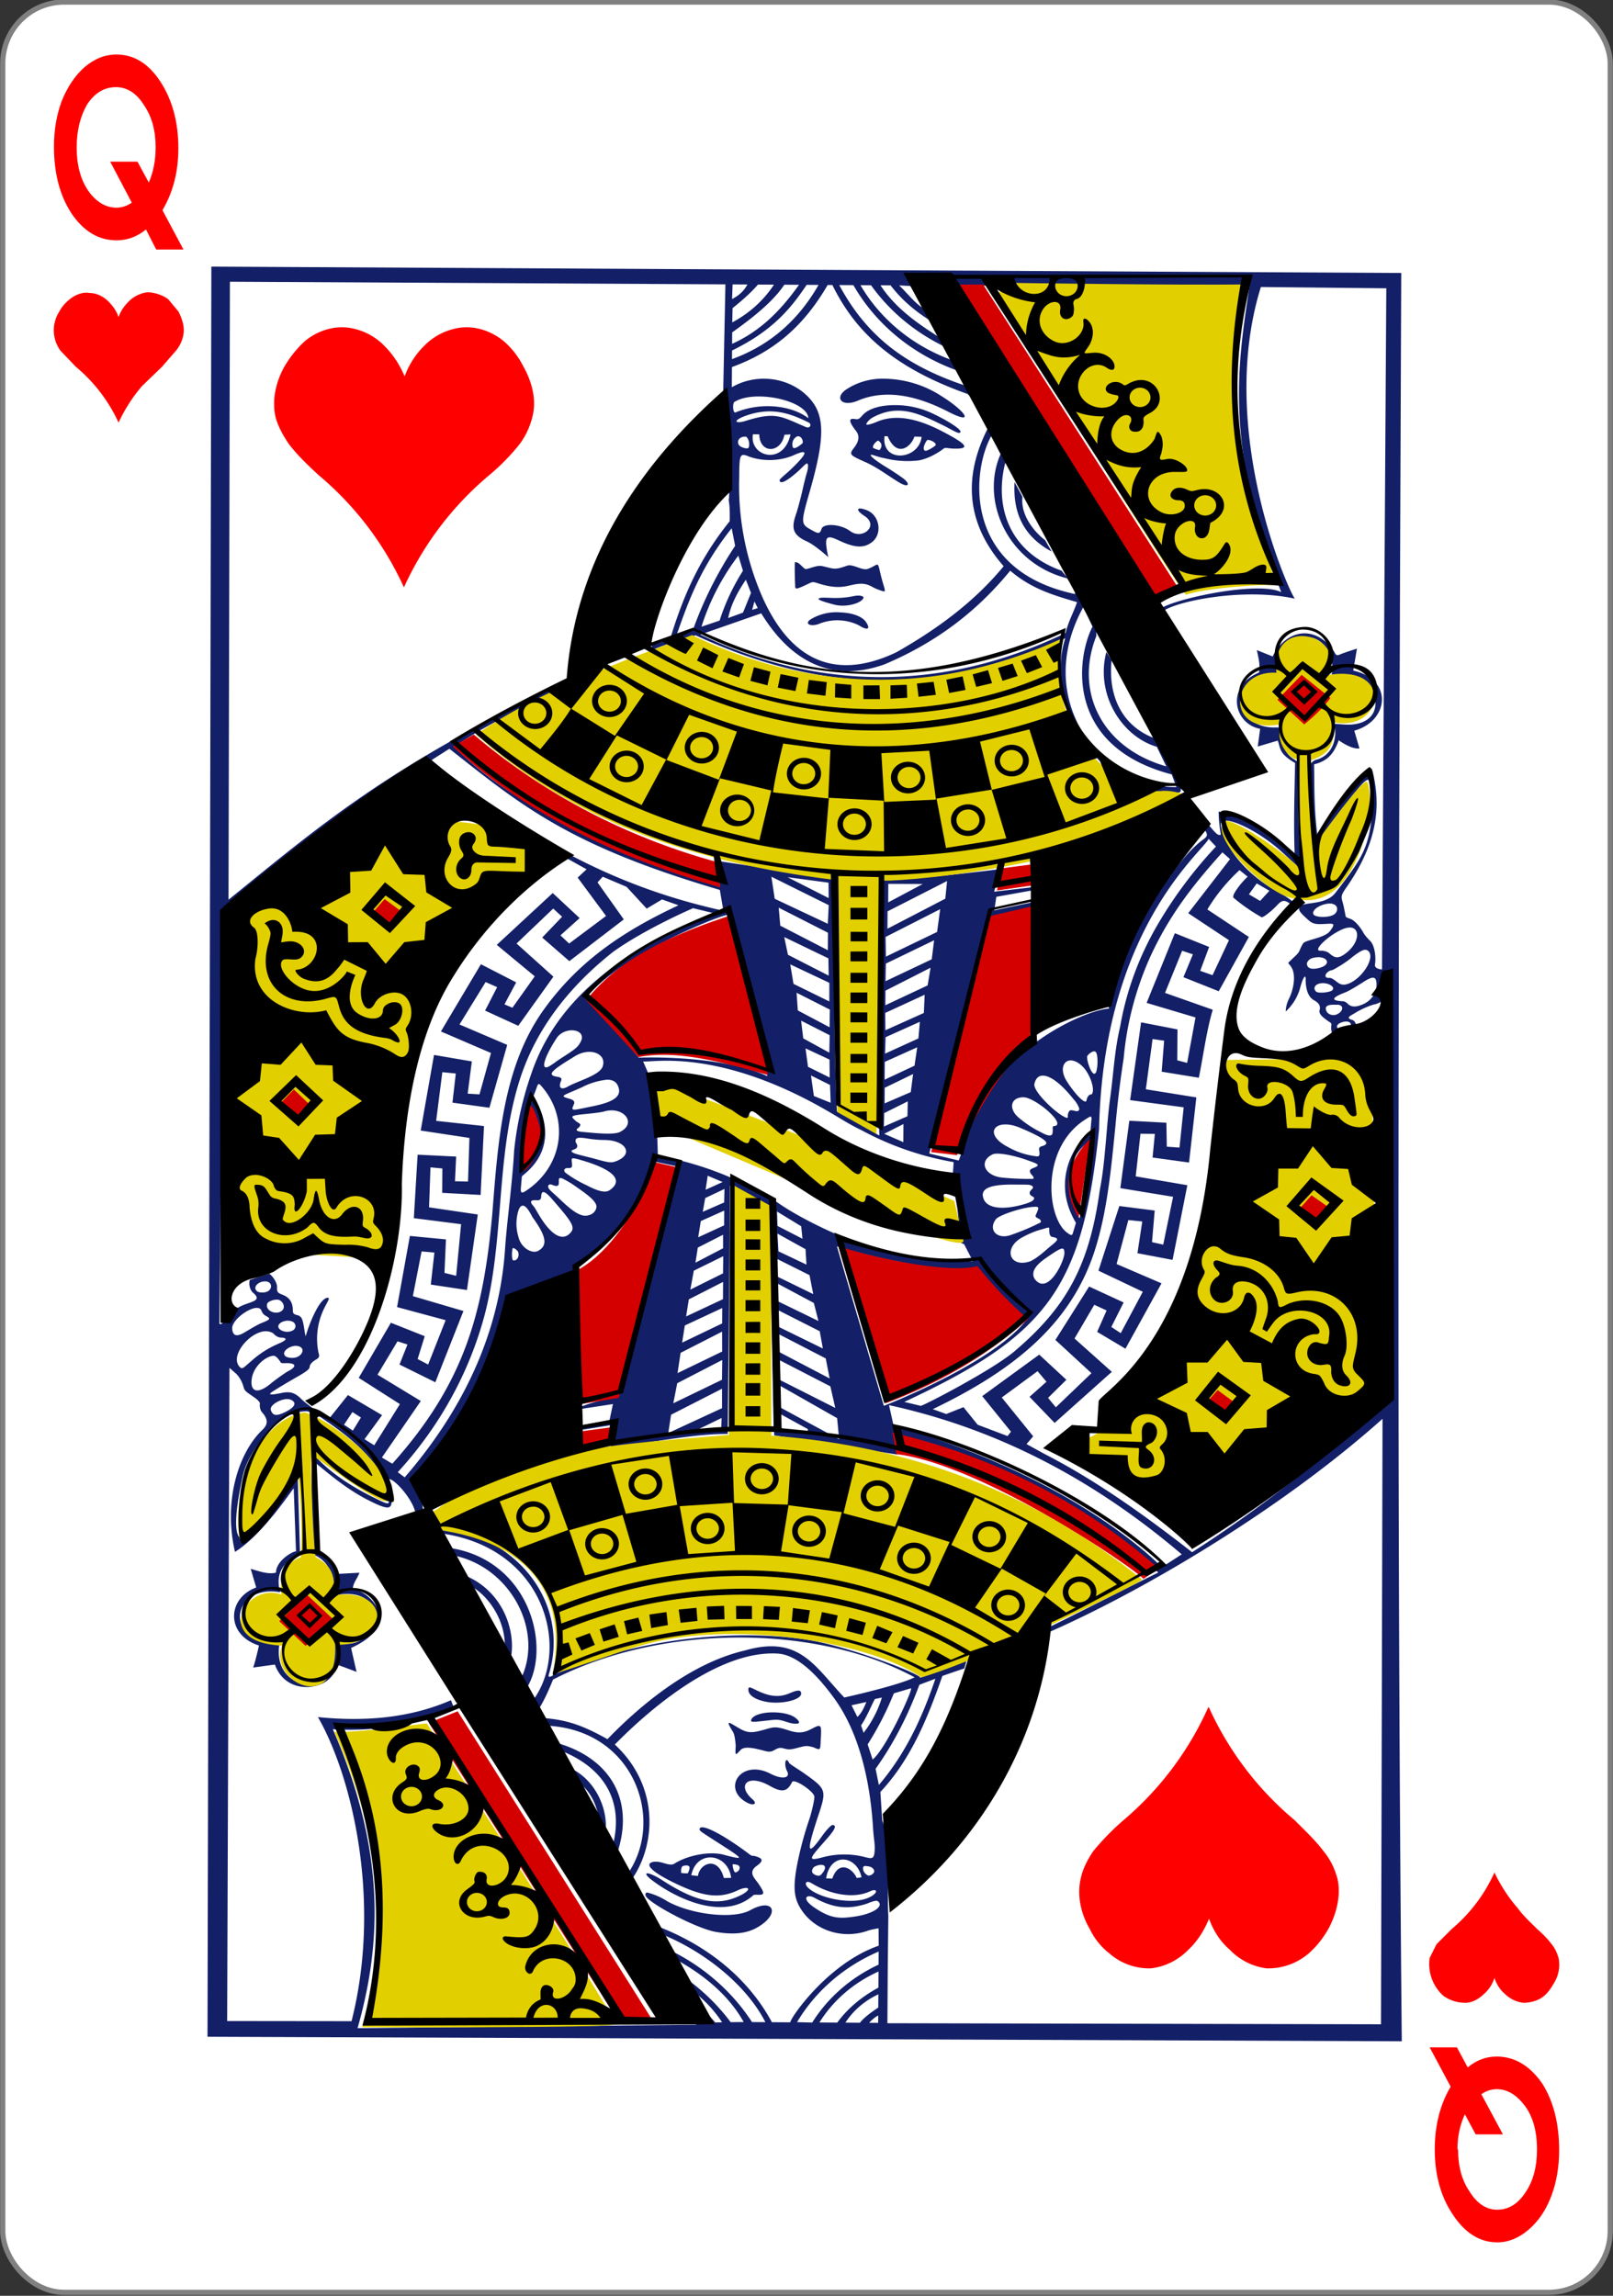 <svg xmlns="http://www.w3.org/2000/svg" width="234" height="333"><rect width="100%" height="100%" fill="#333333" stroke="none"/><g transform="translate(0 -719.4)"><rect width="233.2" height="332.2" x=".4" y="719.7" rx="8.9" ry="8.9" style="fill:#fff;fill-opacity:1;stroke:gray;stroke-width:.756;stroke-linecap:butt;stroke-linejoin:miter;stroke-miterlimit:4;stroke-dasharray:none;stroke-opacity:1"/><g style="font-style:normal;font-variant:normal;font-weight:700;font-stretch:normal;font-size:3.772px;line-height:0%;font-family:'Levenim MT';-inkscape-font-specification:'Sans Bold';letter-spacing:0;word-spacing:0;fill:red;fill-opacity:1;stroke:none;stroke-width:1"><path d="M32.3 622.4h-4.8l-1.8-2.4q-2.3 1.3-5.2 1.3-4.7 0-7.9-3.2-3.1-3.2-3.1-8 0-3 1.4-5.5 1.5-2.5 4-4 2.6-1.5 5.6-1.5 4.6 0 7.7 3.2 3.2 3.3 3.2 8 0 4.2-2.8 7.4zm-4.9-12.2q0-3-2-5-2-2.2-5-2.2t-5 2q-1.9 2.2-1.9 5.2 0 3.5 2.5 5.6 2 1.6 4.5 1.6 1.4 0 2.7-.6l-3.8-4.9h4.8l2 2.5q1.2-1.9 1.2-4.2z" aria-label="Q" style="font-size:29.439px;line-height:1.25;stroke-width:1" transform="scale(.824 1.214)"/></g><g style="font-style:normal;font-variant:normal;font-weight:700;font-stretch:normal;font-size:3.772px;line-height:0%;font-family:'Levenim MT';-inkscape-font-specification:'Sans Bold';letter-spacing:0;word-spacing:0;fill:red;fill-opacity:1;stroke:none;stroke-width:1"><path d="M-251.7-837.2h-4.8l-1.9-2.4q-2.3 1.3-5.1 1.3-4.7 0-8-3.2-3-3.2-3-8 0-3 1.4-5.5t4-4q2.6-1.5 5.5-1.5 4.6 0 7.8 3.3 3.2 3.2 3.2 7.8 0 4.3-2.8 7.5zm-5-12.2q0-3-2-5-2-2.2-4.9-2.2-3 0-5 2.1-2 2-2 5.1 0 3.6 2.6 5.6 2 1.6 4.5 1.6 1.4 0 2.7-.6l-3.8-4.8h4.8l1.9 2.4q1.3-1.9 1.3-4.2z" aria-label="Q" style="font-size:29.439px;line-height:1.25;stroke-width:1" transform="scale(-.824 -1.214)"/></g><path d="M58.6 804.6a46.1 46.1 0 0 0-12.4-16.3c-1.5-1.4-3-2.8-4.3-4.5-.8-1.2-1.5-2.4-1.9-3.8-.6-2.5 0-5.2 1.3-7.5a16 16 0 0 1 2.8-3.5c1.7-1.5 4-2.3 6.2-2.1a9 9 0 0 1 5.4 2.6c1.3 1.3 2.3 2.8 3 4.5a12 12 0 0 1 2.9-4.5 9 9 0 0 1 5.4-2.6c2.2-.2 4.4.6 6.1 2a12 12 0 0 1 2.8 3.6c1.3 2.3 2 5 1.3 7.5a11 11 0 0 1-1.8 3.8 31.2 31.2 0 0 1-4.4 4.5 46.1 46.1 0 0 0-12.4 16.3M175.3 967a46.1 46.1 0 0 1-12.3 16.4 37.3 37.3 0 0 0-4.4 4.5c-.8 1.2-1.5 2.5-1.8 3.9-.6 2.5 0 5.2 1.3 7.4a9.7 9.7 0 0 0 2.8 3.5 8.7 8.7 0 0 0 6.1 2.2 9 9 0 0 0 5.4-2.7c1.3-1.2 2.3-2.8 3-4.5.6 1.7 1.6 3.3 3 4.5a9 9 0 0 0 5.3 2.7 9 9 0 0 0 6.2-2.2c1.1-1 2-2.1 2.8-3.5 1.2-2.2 1.9-5 1.3-7.4-.4-1.4-1-2.7-2-3.9-1.2-1.6-2.7-3-4.2-4.5a46.1 46.1 0 0 1-12.4-16.3m41.4 23.9a23 23 0 0 1-6.2 8.2l-2.2 2.2-1 2a6.2 6.2 0 0 0 2 5.5c1 .7 2.1 1 3.2 1 1 0 2-.6 2.7-1.3.7-.6 1.2-1.4 1.5-2.3.3.9.8 1.7 1.5 2.3.7.7 1.7 1.2 2.7 1.3 1 0 2.2-.3 3-1 .6-.5 1-1.1 1.4-1.8a5 5 0 0 0 .7-3.7c-.2-.7-.5-1.4-1-2-.6-.8-1.3-1.5-2.1-2.2-1-1-2-1.9-2.8-3a23 23 0 0 1-3.4-5.2M17.2 780.7a23 23 0 0 0-6.2-8.1l-2.2-2.3a5 5 0 0 1-.2-5.7c.3-.6.8-1.2 1.4-1.7.8-.7 2-1.2 3-1 1 0 2 .5 2.7 1.2.7.7 1.2 1.4 1.5 2.3.3-.9.8-1.6 1.5-2.3.7-.7 1.7-1.2 2.7-1.3 1 0 2.2.4 3 1l1.5 1.8c.6 1.2 1 2.5.6 3.8a5 5 0 0 1-1 1.9l-2 2.3-2.9 2.8a23 23 0 0 0-3.4 5.3" style="fill:red;fill-opacity:1;stroke:none;stroke-width:1"/><g style="stroke-width:3.181"><g style="display:inline;stroke-width:3.181"><g style="stroke-width:3.181"><path d="m2706.5-520.6-1059 .9 7 1700.3 1062.9-2.7c-8.5-566.9-9.5-1132.7-10.9-1698.5zm-124.9 14.3 111.7.5.2 654.3s-7-.2-6.3-4.8c.9-6.1 0-17.6-4.3-22.4-1.9-2-4.8-5.3-6-7.6-3-5.8-7.8-11.9-11.6-13.5-2-.8-4.2-1.3-4.5-2.6l-1.7-9c-2-9.5-3.9-9.2 2.1-18.5 20.7-32.4 28.7-62.2 26-91.7-.8-9.2-3.1-21.2-4.2-22.8-20 20-34.5 44.8-48 63.1-3.1-26.1-2.7-45.8-3.2-66.8 10.7-3 17.2-8.8 21.8-23.3 0 0 11.4 9 18.5 7.7l-4.7-17c30.7-9.3 34.8-49.3-1.3-57.7l3.2-21.1s-11 3.7-15.7 6c-2.4 1-3 .2-4.7-3.2-16.9-26.3-43-20.7-54.6 5.2l-14.1-6c1.5 7.2 3.3 14.4 2 21.6-29.6 13.2-22.3 49.3 1.4 54l-2 17 17.8-5.8c2.6 7.9 1.2 12.5 15.5 21.4-.4 35.4-1 57.5.2 89a146.8 146.8 0 0 0-67.9-42s-.2 7.7 1.6 19.3c.6 3.8.5 3.2-1.3 3.2-4.1 0-22.5-29.6-22.5-29.6s-2.1 0-4 1.8c-2.2 2.2 2.8 6.2 9.8 16.7 8.3 12.2 7.5 11.7 1 17.1-36.7 31.2-89.8 150-80.8 161.5-23.3 1.4-113.8 45.8-130.2 137.3a106 106 0 0 1-2.9 9.5l-26.2-6.5c15.8-75 51.4-227.4 51.4-227.4s25-7.1 39.7-8.7l-.2-6-34.5 8.1 1.7-13 32.5-6.5v-3l-34.5 4.6 5.6-21.8S2276 65.7 2248.3 65c1.8 84.6-4.9 154.9-1.2 246l-37.9-23c-3.4-63.4-4.4-223.7-4.4-223.7L2100.3 48l3.5 25.2c-86.6-34.3-173.5-65.9-237.5-133 39.4-30.2 105-60.2 105-60.2l-2-4.8c-161.6 83.4-221.6 141.3-302.8 213.1l-2.4-593.6 441-.4-1.4 108.3s-.6 2.8-1.4 3.8c-5.4 26.2 10 72.8 7 95.4 1.4 7 1 20 1 20-26.4 36-40.3 70.3-52 112.3-4.6 1.8-11.2 5.5-16 6.7l-1.3 5.8c10.3-5.7 39.6-15 39.6-15 130.5 63.6 226.4 48 329 .7-16.3 57.4 19.3 130.4 77.9 145.8a59.7 59.7 0 0 0 24.7 1.5c6.5-1.9-14.8-50.6-24.2-52.5-28.3-12.2-40-41-37-74l-4.7-7.9c-9.6 40.1 13.6 80.8 45.5 90.8l8.5 18.7c-57.7-17.3-82.3-71.4-63-124.8.2-33.4-21.4-48.1-31.3-62.5-50.2-19.1-59.6-65.6-50.8-103.2 23.4 10-15.8-33-15.8-33-17.2 37.3-24.3 84.5 15 132.2-25.4 33.8-58.2 60.5-95 83.3-53.6 28-93.9 9.2-119.8-52.8a284.9 284.9 0 0 1-21.1-113.2c0-24.1.3-24.8 9.4-20.8a52.4 52.4 0 0 0 37.8-1.3c15-7.7 14.2-3-2 13.8-4.5 4.5-9.2 8.6-9.2 9.5 0 5 7 .8 16.9-9 3.6-3.7 6.3-7.1 7.4-7 1.3 0 1.2 4.6-.3 9.6-.6 2-2.4 10-4 18-1.7 8-4 17.3-5.1 20.8-4.4 13.8-3.2 20.3 10 26.6 7 3.4 19 14.9 18.9 14.9 0 0-2.9-12.6-1.8-16.7 1.2-4.8 7-1.4 12.9 1.4 13 6.2 20.6 6.4 27.6.6 9.6-8 6.8-26.1-5-30.8-8.8-3.5-10.4-.3-1.6 5.8 13 9.1-1.7 23.2-12.8 14.5-8.7-6.9-23.8-7.6-25.5-2-1.6 5.5-3.2 4.5-9.2 1-9.4-5.5-9.4-6.4-1.6-36.6 14.8-57 13.3-78-6.3-95.4a53.5 53.5 0 0 0-63.6-4.5v-19.4c36.6-14.7 63.2-38.9 84.7-79.4h4.2c21.4 46.3 56 79.5 121 103.9 25.4 25-32.2-72-13.8-32.3a157.9 157.9 0 0 1-82.2-71.6h9.4a176 176 0 0 0 65.7 58.5c3.3 2.7 6.4-.1 6.4-.1s-30-47-35-58.2l299.8-2.2c-9.5 73-22.8 152.3 30 294.4-24.8-13-124 14.8-106.5 20.2 8.8-10 72-25 118.7-14-3.9-3.4-71.4-159.7-32.2-299zm32.2 299 .2.1h-.2zM2382.3 74.6l.3 11.5 2.4-.6-1.4-11.1zm-270.8-580.3h13.2c-3 6-7.1 10.4-13.6 14.1zm22.6 0h14.2a103.7 103.7 0 0 1-36.9 36.5l.2-13.7c8.2-7.2 16-14.6 22.5-22.8zm23.4 0h13.1c-17.7 27.3-35.9 45.6-59.2 57.1v-11c14.4-11.3 34.8-27.7 46.1-46zm20 0h10.5c-18.1 34.6-43.4 58.5-76.6 71.8v-8.3c36.3-19.4 52.2-41 66-63.5zm28.9 0h12.6a176.7 176.7 0 0 0 93.4 81.6l6 14c-52.3-18.7-87-46.1-112-95.6zm36.7 0h9c9.6 13.3 21.1 24 34.6 33l8.2 16c-18.2-12.3-38.5-27.2-51.8-49zm16.5 0 10.1.5 13.4 22.4c-8.9-5-15.7-15.3-23.5-23zM2248-416a55.7 55.7 0 0 0-35.6 11.2c-9.7 8-2.6 16.5 11.3 10 23.7-11 50.9-6 80.2 10 24.8 13.6 16-.5-7-15.6A90.7 90.7 0 0 0 2248-416zm-111.6 17.8c20 .1 42.7 9 43.3 20.6-13.2-11-39.8-16.4-65.2-5-2-.4-2.3-7.4-1.1-9.9 5.5-4 14-5.8 23-5.7zm120.6 7.5c-12.6 0-24.1 3.3-29.4 10.3-2.8 3.4-3.5 3.8-6.5 3.3-5.8-1-5.5 2.4 1.2 11.6 3.2 4.5 2.7 9.7-1.6 15.8-5 7-4 7.2 10.8 14.3 11.3 5.5 20.4 13.4 30.7 19.8 7.4 4.2 8.8.5 2-5a251 251 0 0 0-15.4-10.8c-10.5-6.8-18.2-13.8-9.9-10.7 3.9 1.2 4.8 1.7 9 2.5a77.8 77.8 0 0 0 30.7 1.8c6.5-1.4 15-5.7 22-11.7 1.8-.8 3.5 0 7.8.2 16.6.6 13-4.2-10.8-17.2-23.6-12.8-42-15.1-57-8-6.4 2.9-10 3.6-9.2 1.8 1-2 2.8-4.3 5.6-6 24.3-14.5 43.9-2.5 65.3 8.5 9.3 5.4 11.7 6.9 12.8 5.1 1.4-2.2-10.2-10.5-25.9-18.3a72.8 72.8 0 0 0-32.2-7.3zm-77.8 16.8c4.2 1.6 2.3 6.4-1.4 4.9-22.5-10.1-27-15-53.8-5.7-8.8 3.1-12.3.4-1.5-4.3 23.7-9.9 40.8-3.2 56.7 5.1zm-15.3 12c-6.1 30.8-36.9 21.3-33.4 0l5.6.1c.5 18.7 19.2 18.5 22.4.2zm178.9-.1 8.2 17.7c-18 44.6 6.6 104.7 60 119 0 0 8.7 13.3 7 15-100.4-22.2-92.7-117.9-75.2-151.7zm-95.2 1.2 2.8.1c8.7 21.6 21.3 9.2 23.8.1l6.4.2c-2 22.3-35.8 26-33-.4zm-77.4.6c4-.4 5.5 5.7 4.3 6.8-.3.3-7.7 7.5-8.6 3.3-1.3-6.2 2.6-9.7 4.3-10zm-46.8.7h1c2.6 2 3.5 7.7 2.2 10.7-1.5 1.5-7.5-.6-8.7-2.9-1.8-3.4.3-7.8 5.5-7.8zm162.9 2c2 0 7.4 2.4 6.9 5-.2.7-7.8 6.3-9.5 5.4-3.3-1.8 1.3-9.8 2-10.3l.6-.1zm-44.4 1h.1c.6.4 5.4 3.4 1.3 9-.3.4-5.8-1.6-5.9-2.2-.4-3.3 3.7-6.6 4.5-6.8zm121.7 39c-1.2 25.7 5.5 50.6 33.5 66.6l-6-11c-7.2-5.7-22.3-22-20.4-41.5zm-251.5 46 3.2 16.9a384 384 0 0 0-36.8 80.2l-14.6 5.3c11.6-37.1 22.3-66.5 48.2-102.4zm6.1 26.3 4.2 14.5a217 217 0 0 0-20.5 48l-16.1 6a232.2 232.2 0 0 1 32.4-68.5zm51 6h-.6c-.2 3-.2 10.8.4 23.8.1 2.5 2.6 1.5 9.4-2 6-3 5.4-3.6 11.1-1.6 16 5.4 23.3 3 29.6 1.4 9.5-2.4 13.4-1.4 19 1.9 3 1.8 7.1 3.2 8 3.5 4.4 1.6 2.7-.4-.3-12.2-3.4-13.4-2-14.8-7.3-11.3-1.2.7-4.6 2.6-6.4 2.8-4.7.6-12.4-5.1-17-3.3-11.3 4.4-11.2 3.2-21.6.7-5.2-1.3-10.2 1.9-14.8 2.8-2.5.3-5.8-6.6-9.4-6.5zm191 6.8c19 17.4 38.6 23.3 59.7 29.9-2.5 8.7-7.6 18.4-10 29.7-110 58.2-220.7 56.4-325.1 3.7l54.1-20.8c29.7 51.3 67.6 65 110.2 48.2 47.7-22.2 83-53 111.2-90.7zM2125-222.1l4.7 12.6-7 19-13.2 5.3c2.5-12.9 7.4-23.5 15.5-36.9zm99.5 14.6c-3.3.1-8.2 2.3-19.6 2.4-6.1 0-11-.5-13.3 0-5 1 .8 3.2 11.9 6.3 11 3.2 24.6-1.6 26.3-6.4.4-1.1-1.1-2.5-5.3-2.3zm-91.7 6.2 3 6.4-5 1.7zm292.7 3.5 8.3 18.7c-14.3 30.8-23.7 115.3 71.4 141.5l4.2 12.1c-64.7 1.3-129.6-81-83.9-172.3zm-217.6 6.4a42 42 0 0 0-25.3 7.2c-5.7 4.5 1.2 7.3 8.6 3.7a40.5 40.5 0 0 1 34.8 1.6c7.2 4.9 10.9 4 6.1-3.4-3.7-5.8-13.7-9-24.2-9zm415 20.9c24.9-.4 27.5 35.1 22.7 38.2 1.4-.5 5.6-1.7 11.7-1.6 18.2.5 27.7 10.6 28.7 25.2 1 14.8-10.1 23-26.5 22.2-6-.3-10.2-1-10 .1 3 11.8-.6 29.6-16.2 34-1.8.5-4.3 3-4.4 4-1.2 18.6 4.2 82.9 4.2 82.9s29.3-49.2 35.9-56.7c12.8-17.6 15.2-16 15.2 13.2-2.1 40.6-8.6 49.9-32.5 84-10.2 14.6-34.4 6.9-32.2 16.8.4 2.2 4.4 6.1 8.3 9.8 2.5 2.4 5.1 4 11 3.7 10.3-.3 14.4-2.4 8.2 6.6-4.9 7-22 8.5-24 12.2-4.5 8.6-1.4 6.7-9 14.3-6 6.4-4 3.2-1.2 8.5 4.2 6.8 2.4 20.5-1.7 29.7-3.4 7.5-3 12.8-3 12.8a49 49 0 0 0 12.4-21.8c2.3-10 5.1-15 5.1-9.5 0 7.1 1.2 16.7 7.6 20.4 5 3 5.8 5.8 5 9.4-1 3.7 3 7 7 10 .8 1 4 2.1 3.6 4-1 6.2 1.5 13.5 6 14.7 2 1 14.7-.1 16.8-7.3-.2-2.3 0-11.7-5-12.3-3.7-1.6-3.3-2.6 2.1-5.8a72 72 0 0 1 18-9.1c5.4-.7 10.6-6.6 10.6-6.6l1.2 387.2a1141 1141 0 0 1-170.6 146.7c-40.5-33.7-84.8-67.8-131.7-93.4l-16.3-9.5 5.9-7.5-28.2-37.1 31.7-25.5 8 10.1-15 14.6 22.5 24.9 50.6-49.4-33.4-31.8 17.4-32.5 11 5.4-8.3 20.6 25.3 16 31.7-63L2459 433l10.2-42.3 12.4 1.3-4.1 30.5 31.3 6.2 12.7-71.8-46-8.2 4-41 12.8.1-1.9 22.7 32.5 4.6 6.1-62.6-45-7.5 5.7-48.3 10.3 1.5-2 29.8 33.1 5.6c3.7-20.2 6.6-45.6 12-65.4l-42.6-15.9 15-40.6 9.6 3.4-8.3 22 31.5 13.3 26.5-52.3-37.1-26.2a170.8 170.8 0 0 1 28.4-38l7.3 6.3s-2.6 2.4-6.8 8c-5 7-6.5 10.5-5.8 12.2a162 162 0 0 0 25.3 18.7c2 0 9.6-6.9 13.5-11.5 4.2-5 6.4-5.5 10.7-2.4 1 .6 2.2 1.9 3 3 1 1.2 1.5 2.2 1.6 3 .1.8-.1 1.3-.3 1.6.4-.3 1.2-1 2.9-1.9 3-1.7-6-9.7-13.5-14-22.4-12.4-48.7-36-54.8-65.6-2.2-13.3 32.1 2.6 55.8 26.2l16.9 16.5c-2-34.2-4.8-69-3.3-103.5l-5.2-3.7c-7.3-5-10.1-13.4-10.8-21.8-.4-5.7 4.5-8.7-6.8-8.3-23.5.2-37.1-22-22.9-40.9 5.1-7 26.8-10.5 26.8-10.4a27.7 27.7 0 0 1 23.4-36zm-8.4 263.3c-.5.5-.3.5 0 0zm31-225.1-.6.2c.2 0 .5 0 .7-.2zM1862.2-58c65.7 55.3 107.7 92.5 241.5 134l3.3 20c-77-17.8-160.9-53.7-260.6-143Zm-19.8 12.8A680.5 680.5 0 0 0 1969.8 48l15.2 9-7.9 8 25.5 36.7-32.7 26.7-7.8-7.8 17-16.7L1955 80l-49.5 50.1 34 30-19.7 30.3-7.1-3.2L1923 166l-31.5-17.2-35.2 64.8L1901 234l-10 39.8-10.5-.6 3.5-31-33.7-6-11.4 72.7 43.4 6.8-1 41.9-11.6-.2.9-23.7-34.3-1.6-3 61 42.1 5.5-4.1 49.6-10.4-2.7 1.1-32.2-32.1-3.1-11 68.4 43.3 12.3-15.3 42.7-9.4-5.2 6.2-22-30.2-12.7-28.3 53.1 36.8 25-22.6 39.7-8.7-5.8 15.5-23.2-30.5-19.1-17.3 23.7c-7.4-6.4-20.7-15.3-25.7-21.2-5.4-5-9.5-5.7-16.5-4-5.5 1.2-10.8 2.2-9.6.3.6-1 11-8 27-18 4.4-3 8-5.4 7.9-7.9 0-1.9 2.4-4.9 5.6-6.8 3.6-2.2 2.8-4.2 2.2-6.4a71 71 0 0 1 4.8-43c4-8.5 5.3-10 2.7-10-7.8 1-17.2 29-19 37-.6-.6-1.4-8-2-10.9-1-5.1-1.7-8.3-5.8-9.3-5-1.2-3.4-3.5-4-7.3-.7-6-3.6-9.8-8.7-12-5-2-5.5-2.8-5.3-7.7 0-4-4-10.5-7-12.6l-17.3 6.1c-1.3 4.6.5 10.4 3.3 12.6 8.7 8.1-4 8.2-12.6 13.5-2.4 1.5-5.2 4.8-7 3.7-5.6-1.8-5.1 14.7-10.5 12.6L1662 102c46-47.7 180.2-147.2 180.2-147.2zm696 69.2 6.6 7.4a418.6 418.6 0 0 0-51.8 76 308.6 308.6 0 0 0-32.4 97.4c-5 23.2-5.7 46.8-8.7 70.5-3 25.6-3.7 60-8.5 86.9-9 73.9-29.8 113.2-74.9 155.2-19.8 18.4-81.5 53.3-83.2 53l-14.6-3.7C2397.4 502 2429 457.3 2442.6 304c2.6-192.4 90.1-266.9 95.8-279.9zm12.4 13 6.8 6.4-36.9 52.2 36.4 25.7-14.4 33.7-11-4.1 7.8-23-30.6-13-24.7 67.1 43.6 13.7-7.2 43.7-8.8-2.4v-29.7l-32.4-6.6-9.3 74.8 47.7 6.6-3.5 38.7-11.3-.8-.5-23-33-1.7-7.6 64.8 47 8-8.5 46-10-2.3 2.2-30.4-31.5-4.1-18.2 62.2 39.6 20-19.4 39.9-8.4-5.9 10.8-23.6-30.8-15.1-29.7 51.5 32.3 31.7-31.5 33-7-9 16.2-17.5-24.3-24-50.5 40.2 25.8 34-3 4.2-26.7-10.7-12.7-16.8-15.3 6.7-12-4.6c74.6-39.2 123-84.5 143.1-153 11-37.7 14.2-79 17.8-120.6a1086 1086 0 0 1 6.9-64.6 323 323 0 0 1 23.1-97.7c17.1-40.8 38-69.6 63.6-100.7zm-401.3 26 51.2 27-.7 17.9-47.4-23.7zm14.4.4 36.5 5 .2 14.8zm-164.5.6 21.3 9.6 18 20.8 13.6-8.9L2067 91c-46.4 23.9-87.6 52.4-119.7 101.7-35.7 54.9-39.6 126.7-44.2 196-7.5 95.7-24 162.9-87.5 240.4l-9.3-5.9 34.3-54.5-38.7-25 17.6-32.2 8.9 3-7 19.3 32 16.8L1878 482l-45.1-14 7.5-43 11.4 1-3 30.8 32.2 5 9.2-72.6-43.4-6.6 1-38.4 10.6 1v23.4l34.2 1.8 2.6-66.2-42.6-4.7 5.2-46.8 12 1.2-2.8 28 32.9 4.7 15.5-60.5-42.6-19.3 23-40.9 10.3 4.8-10.6 22.6 29.6 14.4 31-47.4-33-31.6 32.4-33.8 8 7.8-17.6 20.1 24.3 22.5 48.2-40.4-23.6-35.4zm306.5 2.1-1.5 17-51.3 29.2V95.6zm275.6.5 11.3 7-8.2 9.8-10-6.3zm-297.2 2.5L2253.6 87V69.2zm362.6 16.4a8 8 0 0 1 4.2 1.2c3.1 2 2.7 7-.8 9.4-4.5 3.2-17 3-18.2-.3-1.8-4.7 7.9-10.4 14.8-10.3zm-490.7 7.2 44 23.8v16.8l-42.5-23.3zm143.7.5-2.6 21.9-45.4 24-.4-18.9zm-220 .5 18.2 4.6c-67 29.9-133.2 73.3-159 148.9a348 348 0 0 0-16.9 80c-1.6 34-6 67.5-7.6 95.9-3.3 57.7-22.2 136-87.9 219l-6.2-4.9a370.9 370.9 0 0 0 74-142.2c20.5-75.6 10.3-159.1 32.2-235.3 13.3-46.3 41-87.8 82.4-123.6 28.8-22.5 70.9-42.4 70.9-42.4zm30.5 6.3h.3c16.3 54.8 36.4 154.6 36.4 154.6-43-20.8-114.6-17-114.6-17s-40.4-51.9-48.2-56.2c32.2-43.5 120-81 126-81.4zm553.9 8.4c9.9-.3 9.2 14.8-3.4 25-6.4 5.2-9.3 4.5-14 .3-1.5-1.8-5.5-3.2-8.5-2.8-7 0 6.9-14.6 19.3-20.6 2.5-1.2 4.7-1.8 6.6-1.9zm-503 12.5 39.4 20.2.4 16.6-36.4-19.8zm133.4 2.2-2 18.3-41 21.3.2-16.9zm383.4 6.6c1.4 0 2.4.4 3.4 1.5 5.6 6.3-5 25.1-17 30.8-4.7 2.1-7.5 1.8-11.4-1.5-1.8-1.6-4.6-3.7-6.2-3.6-6.9.7-3-7 2.5-7.5a105 105 0 0 0 18.5-13.4c4.8-4 8-6 10.2-6.3zm-41.6 7.4c8.7-.2 11.8 7 1.5 10.2-7.3 2.2-11.4.6-11.4-4.3 1.6-5 6-5.6 9.9-5.9zm-469.7 10 34.9 17.5.1 17.9-32-16.7zm124.9 2.4-2.5 17-37.5 19.3v-14zm394 7c2.4.1 3 2.8 3 7.5a21 21 0 0 1-12.9 18.5c-5.6 2.5-9.6 2.3-12.5-.7-1.2-1.4-3-2.5-4-2.5-12.1-.5-10.1-3.6 1.5-8.5 4-1.7 12.1-7.3 16-10 4.2-3 7-4.5 9-4.3zm-44.6 5.5c6 0 11.3 4.2 8 7-2.6 2-12.2 3-14.1 1.2-3.6-3.7-.4-8.2 6.1-8.2zm-468.5 12.3 29.7 16-.1 17-28.4-16zm114 1.2-.6 17.5-34.1 16.8-.3-16.6zm367.6 7.1c5.8.4 5 6 .4 8.7a7.1 7.1 0 0 1-9.9-1.6c-4.1-8 5.3-7 9.5-7zm11.6 18c1 1.9.4 5.3-1.5 6.4-2.5 1.1-9 0-10.1-2-.8-1.5-.6-2.3 1-4 2.7-2 8.7-3.7 10.6-.5zm-489 .5 25.5 13.8-.2 16.8-23.3-13.6zm105.7.4-1.2 16-29.6 14.8.4-15.8zM1973 211.7c6.4.1 11.3 4.3 7.5 11.5-2.3 4.5-4 6.2-14.2 13.4-4.1 2.9-7.7 5.5-8 5.9-.2.3-2.9 2.2-4.6 3.4-9.1 6.3-6-6.9 5.4-26.2 3.2-5.6 9-8 14-8zm307.3 14.3-2.3 17.7-26.5 13.6v-17.1zm-99.4 1.7 21.4 10.6.3 17.3-19.4-10.2zm256.8 1.2c.7 0 1.3.2 1.7.8 1.7 2.5 2 13 .3 19-3 7.1-8.8-10.7-8.1-15.2 1.2-2 4-4.5 6-4.6zm-449.4 3.4c8.7-.1 15 5.8 12 14.5-3.4 8.5-22.9 13.8-31.7 19.6-5.7 2.9-7.1-.2-5.4-5.2.9-2.3 1.5-4-2.9-4.7-10.7-1.6-4.2-6.8 15.4-19.9 4.3-2.9 8.7-4.2 12.6-4.3zm428.7 5.4c3 0 6.9 1.8 10.8 6 6.7 7.3 11.5 22.6 7.9 26.6-2.8-.3-4.2 3.8-4.4 5.5-.4 4.8-9.2-4-17.6-17.9-6.7-11.2-3.4-20.1 3.3-20.2zm-360 2.7c26.3-.2 76.7 5.3 146.3 48.8 9 5.6 17.8 11.7 27.8 16.7a256.4 256.4 0 0 0 82.3 30.2l-1 17.6c-.2 5.6 9 37.8 4.8 55.9-6.3-.1 6 5.3 6 5.3l8 16.4s-41.8-.4-60.8-4c-30.6-5-86.5-31-113.5-51.4a280.3 280.3 0 0 0-106.8-44.3l-.5-15.1s-3.6-51.9-6.5-59l-6.7-16.4c1.6.6 8.6-.6 20.6-.7zm219.8 11.3-2 17.4-23.2 11v-15zm115.6.8c6.5 0 16.3 7.6 27.5 22.7a25 25 0 0 1 4.9 8.5c.3 1.9-.8 3-2.7 2.7-4.4-.8-6-2.4-7.3 3.1-.3 1.4.5 3.8-1 3.4-7.9-2.3-30.4-25-29-32.3 1-5.4 3.7-8.2 7.6-8.1zm-206.5 1.2 17 9 .7 17.1-15-6.4zm-181.7 5.3c5.2-.2 8.4 1.9 10 5.9 4 9.7-3 15.5-23.9 20-18.1 4.2-17.8 4.5-15.2-2.2 1.7-4.5-4-5-7.1-6.2-5.3-2-1-2.6 14.3-10.2a58.4 58.4 0 0 1 22-7.3zm-60.4 4.6c.5 0 1.1.4 2 1.6a69.3 69.3 0 0 1-13.8 101.6c-3.8 2.5-3.9.2-3.5-4.8l.7-9.5c.2-2 38.4-25.4 10-77.6l2.5-7.4c.7-2.3 1.2-3.8 2-4zm431.4 9.8c10.4 0 39.7 26.5 27.2 27.5-1.4.1-1 2-1 3.2 0 1.2 0 3.5-.4 4.4-.8 2.3-4.3 1.8-9.5-1.3a95.6 95.6 0 0 1-21-14.7c-9-8.6-6.4-19.2 4.7-19.1zm-103 4.6-.2 14.3-20.9 10 .2-12.9zM2008 288.4c14-.5 22 13.4 8 20.8-5.7 3-24.1.9-32.7.1-9.7-.8-4-3.7-3.4-4.6 1.3-2.2 2.3-2.5-2.7-5.5-4-4.2-6.3-5.2 3.7-6.6 4.9-.6 16.7-1.8 20.8-3a23 23 0 0 1 6.3-1.2zm427 3.2c1 0 1 1.7.5 6.1l-.6 9.6c-6.4 1-38.2 40.5-12.3 86.4l-2.2 8.1c-1 4-1.3 4.6-4.7 2.1-19.3-13.3-25.6-81.3 14.4-109.4 2.6-1.8 4.1-2.9 5-3zm-75.3 8c3.7 0 8.3 1.1 13.5 3.5 12.2 5.5 20.3 10 22.2 13 1.2 1.8-.7 3.3-3.1 4-3 .9-3.4 2.1-2.6 5.6 0 2 .6 4.3-2 4.4a63 63 0 0 1-25.8-8.7c-18-9.7-15.6-22-2.2-21.8zm-91.2.2v17.4l-17.1-7.9zm-287 15.1c1.7 0 4.1.4 7.3.9a90 90 0 0 0 13 1.1c19.5-.3 27.5 13.3 11.4 20.2-4.4 1.9-6.2 1.7-18.2-1.8-5.8-1.7-12.9-3.4-15.8-4.3-5.8-1.6-7.8-3.4-4-4.7 3.6-1.3 4-3.7 1.7-7-.5-3.3.5-4.5 4.5-4.4zm453.5-.2c-2.8 27-5 48-9.1 74.4-3-1.2-24-50.9 9-74.4zm-82.2 13c6.4.1 17.1 2.5 27.5 6.6 9.2 3.4 10.3 4.3 4 7-3.8 1.6-3.3 3-2.2 5.5 1.7 1.9 5 5.6-.2 4.9-6 .4-22.2-.5-27.1-1.3-14.7-2.6-18.7-15.9-6.7-22 1-.5 2.6-.8 4.7-.7zm-377.9 7c1.4 0 3.9.7 8.4 2.1 26.4 8.3 37.1 18.4 24.2 28.2-3.7 2.8-9.6 1.6-20.6-4.5a103.4 103.4 0 0 1-19-12c-2-2.1-.9-4.7 2.3-4.4 4.4.2 3.7-2 3.4-5.6-.3-2.6-.4-3.9 1.3-3.9zm71.3 2.4 20.2 4.5-50.4 221.2c-17.3 5-27.3 7.1-39.4 13.7l35-6-3 15.7-31.8 6-.7 4.7 36.4-6.6s-1.3 15.1-2.6 21c34.7-2.8 69-12.5 104-12.8 0 0 .7-174.5.6-193.5-.2-20.6 0-45.1 0-45.1l35 19.7 5.8 220 109.7 17.7a1586 1586 0 0 1-3.8-20.7c81.3 24 163.7 59.3 236.7 132.5-34 18.4-66 36.6-99 54.3l-4.8 6.9c83.7-39.1 210.7-120.4 302.5-210.2l2.2 581.6-439.3 1.9v-54.4l.2-48.6c-1.8-31.2 3.6-65.6-6-91.7l-1.8-27.4c27-31.5 41.6-71.2 54.5-111.8 0 0 13-5 19.4-7.3l2.2-8c-12.6 6.4-41.5 17.2-41.5 17.2 3.1-2.4-61.5-29.5-101.4-36-65.8-10.4-154.3.5-224.8 35.5-3.5 2.4-5 2.4-4.1-.8 16.4-59.6-18.2-119.4-78.8-136.7-12.8-3.7-23.4-3.7-23.4-3.7l1.1 5.3c99 11 122.3 115.7 84.2 164.3-10 16-11.5 20.7 9.5 20.2 84.8-.7 114.3 94 75.6 146.4.1-.4 3.2 6 3.2 6 24-31.7 30.5-92.1-12.3-134.6 31.6-35.2 92.2-91.5 144.6-88.3 19 1.2 37.9 24.3 50.4 42.7 26.6 39 33.4 93.5 35.3 124.6.5 8.2 1.6 14 1.6 18.4 0 12.4-2.3 10.9-10.4 8.8a69 69 0 0 0-34.1.4c-16.5 5-13.8 2.2.8-16 8.6-10.6 9.8-14 6.2-14.6-1-.2-4.7 3.4-9.5 10.8-14.4 22.2-13.3 13-2.9-21.5 6.8-22.5 6-24.1-12.4-38-6.1-4.7-13.6-9.2-14.3-10.6-3.5-7.4-4.9 1.9-1.8 8 3 6-3.4 8.6-14.7 2.5-26.7-14.8-44.1 15.2-20.3 28.1 5.6 3 8.8.6 4.4-3.4-14.6-13.6-4.4-25 15.4-13 11.5 7 15.8 4.7 19.7-4 2-3.5 19.9 9.2 19.9 14.2 0 3.2-2.1 13.6-4.1 20.6a357 357 0 0 0-9.7 38.4c-4.5 23.1-4.4 35 .4 45a48.6 48.6 0 0 0 61.3 24.4c3.4-1.4 10-2.5 10-2.5l.2 16.7c-46.2 17.6-79.6 72.3-78.1 74.1h-16.5c-22-43.4-60.5-76.1-109.4-94.2 0 0-6-9.8-.7 8 .4 7.3 8 17.4 14 21 23.3 11.7 54 32.7 71 65.2l-11.6.2a191.6 191.6 0 0 0-50.2-49.1c-4.1-1 3 39.3 19.8 51.8l-301.6 5.3c20.6-80.5 24.5-169.8-23.8-287 40 2.5 75.5-6 108-20.3l-3-8.3c-37 17.7-77.6 21.2-118.3 17 30.9 57.1 58 176.8 31.7 291.9l-110.7.6-1.8-627.4 5.7 5.3c3.5 3.5 5.9 8.7 6.8 12.5 1.3 4.8 2.6 5 9.5 10.2 3.4 2.5 5.3 4.7 5.3 6-.2 1.4-.3 5.8 2 8.5 6 7.3 5 12 .4 16.8-21.2 22.1-34.5 68.5-23.7 117.4 25.1-17 51-61.2 51.9-61.3l2.4 60.5c-2.2-.5-17.6 8.6-17.7 20.5-7 2-15.5-1.4-22.5-3.5l5 17.9c-25.8 10.3-27.2 45.6 2.8 55.7 0 0-2.7 13.8-5 21.2l19.3-3c11.3 33.8 54.7 23 54.5-.6 0 0 13.2 5 18.2 7.2l-5-23c49.4-24.6 12.5-56.8 1.2-56.3.2-6.5 3.1-8.5 5.8-16l-19.9 1.3c-3.6-11.9-17-21.6-17.5-20.3l-2.8-86.6c15 13.1 29.9 26.6 49.8 37 18.4 9.7 20.3 7.5 17.6-9.1-1.2-7.5-1.1-12.5-1.1-12.5 6.9 1.7 24.3 24.3 23.5 35.5 6.3 8.3 12.1-14-4.3-33.1 43.7-45.8 77-121.7 84-173.4l58.1-23.1.7-7.6c39.6-26.5 60.2-63.4 71-105zm48.4 13.5 13.3 6-15.1 7.5zm-129 3.7a81 81 0 0 1 12 7.7c11.3 8.3 18 14 18.2 19a9 9 0 0 1-4.6 7.3c-6.9 3.7-13.5.7-28.3-14.5-4.8-4.9-8-7.5-9.5-9.7-1.7-2.6-.4-5 2.4-4 12 5.5 1.6-9.6 9.9-5.8zm409.7 3c2.5 0 4.4 0 5.6.2 3.3.7 4.2 2.5 2.2 4.3-3 2.8-2.2 5.5 1 7 2 1 1.2 3.2-1.4 4.7a37 37 0 0 1-7 2.8c-18.2 5.7-31.7 4-35.2-4.5-4-9.8 3.7-14.5 26-14.5h8.8zm-265.7 5.9-.2 13-19 9.1 2.1-13.2zm-161 4.1c1.7.1 4.4 2.7 8.3 7.5 18.3 22.4 20.8 26.7 14.8 32.6-7 7-17 .3-27.7-19.3-1.5-2.7-3.2-6-4.3-7.3-4-4.6-2.2-6 2.8-5.6 2.7.2 4-.8 4-3.6.1-3 .8-4.4 2.1-4.3zm437.8 11.2c3.3 0 3 1 1.6 5-1.2 3.4-3 4.5 1.8 6.6.8.4 2.5 2.6 1 3.6a200.9 200.9 0 0 1-27 12.4c-12 4-19.4-5.8-12.4-15.5 3-4 23.2-11.4 33.3-12l1.7-.1zM1939 391.6c12.2 18 13.7 26.6 5.7 31.8-5 3.9-15.8-1.6-18.3-13.3a46 46 0 0 1 .2-25.8c4.4-11.2 11.2 5.4 12.4 7.3zm170.5-7.6v14.2l-23 11.6 2.2-15.6zm47 .6 21.6 14 1.2 12-22.3-12.2zm241.5 13.8c.6 0 .9.3.9 1 0 1.6-.4 7.5 2.8 8 6.4 1.1 5 3.1-.6 8-6 5.3-11.6 11.6-18.9 15.5-18.8 7-24.7-12.9-6.9-23.2 6.1-3.6 11.7-6 15.8-7.2 3.2-.9 5.7-2.1 7-2zm-241 7.4 25.1 14.8.9 14.8-25-12.6zm-48.4 1.4.1 13-24.5 14 2-14.5zm101.4 10.5c7 3.2 96 28 125.5 19.5 0 0 25.3 36.4 44 49.4-29 42.4-126.8 84-126.8 84zm200.5.8c1.6 0 2 1.6 2 4.6-.4 8.8-14.9 41.2-26.4 24.6-3.2-6.1 0-12.5 10.2-20.2 8-6 12-8.9 14.2-9zm-484.9 5.3c2.2 2.4 1.2 9.8-3.5 9.3-1.4-.1-1.6-7.6-.7-11.7 1.4-.6 3.5 1.6 4.2 2.4zm183.3 4-.1 16.5-29 15.8 3-18.2zm48.1 2.4 28.8 15.3 3.4 18.2-32-16.6zm-48.1 22.3v16.6l-32.7 16.8 2.3-16.4zm48.7 1.4 32.2 18.3 4.2 17.3-36-18.6zm-456.3.8c5.3-.1 7.2 5.5 3.2 9-2.6 2.5-10 2-10.7 0-3.4-3.2 1.2-9 7.5-9zm9.9 17.5a7 7 0 0 1 2.1.1c3.8 1 6.2 6.5 3.9 9.6-4.3 5.8-15.6 1.8-14-5.5.4-2 4.6-4 8-4.2zm397.1 5.4v14.8l-35.5 18.7 2.3-16.5zm50.3 2 36.6 19.7 2.9 16.6-39.4-20.5zm-464.8.6c1.7 0 3.1.4 4 1.7.6 1.2 1.4 4.2 4 5.7 4.7 2.8 5.2 3.4-3.8 7.3-3.8 1.7-11.3 6.8-14 8.5-7.9 5.4-11.1 3.6-11.7-2.8-.8-8 13.8-20 21.5-20.4zm27.5 12.1c1.8 0 3.6.3 5 1.1 3 2 3.1 6 .2 8.1-6.7 4.3-17.2-1.6-11.6-6.7 1.5-1.4 4-2.3 6.4-2.5zm387 8 .2 19.1-39.6 21 2.6-19.5zm-406.6 2.3c2.6-.1 5 .5 7.2 2 2.4 3 5.2 4 6.9 4 6.7.3 4.6 2.8-2.5 6a86.5 86.5 0 0 0-23.9 16.8c-7.3 6.8-7.8 8.3-10.3 5.5-9-10.4 8.6-33.5 22.6-34.3zm457.5 0 41.5 22.8 3.6 19.2-45.1-25.1zM1729 516.5a7 7 0 0 1 4.5 1.3c3 2.4 1.2 7.1-2.9 9.2-3.4 1.8-9.2 1-10.8-.6-4-4 3.2-9.8 9.2-10zm-20 9.6c2.4-.2 4.7 3 6.8 6.5.7.9 3.5.5 5.6.5 7.8 0 8.8 3.3 1.3 7.5-2.2 1.2-9.4 6.8-14.3 10.9-13 12.5-20 9.5-18.4-3.2 1.6-12.2 12.2-21.5 19-22.2zm450.2 1 45.8 25.1 4.5 20.7-50.3-27zm-50.6.4-.1 19-43.2 22.9 3.4-19.3zm51.3 24.2 51.3 31 1.9 20.3-53.2-30.6zm-51.3 3.4.1 18.7L2061 598l2.4-17.6zm-387.1 12.5c1.2 0 2.4.2 3.3.6 5.6 2.6 4.1 7-4.3 11.6-8.5 4.7-11.5 3.9-13.3-1.4-1.6-4.4 7.7-10.6 14.3-10.8zm535.8 2.3c89.2 20.4 176.6 64.6 261.4 141.6L2501 724s-74.4-84.8-239.5-134.4zm-96.9 9 24.8 14.5v3.8l-24.8-2zm-421.6.3c1.9 0 3.5 1.2 12.4 5.4 35.5 25.6 49.7 41 58.5 69.2 5.3 16.8 5.2 16.1-12.1 7-16.4-8.7-38.8-23-53.2-41.7-2.4 43.8 2.7 98.3 2.7 98.3 22.2 10.9 15 39.4 15 39.2 57-15.6 44.6 59.7 2 43.5 10.2 56.5-54.5 52-48 3.5-51.4-2-42.4-58.1.4-50.4-4.4-17.3 1.7-29 17.5-36.5l-2.5-74s-42 60.3-49 59.3c-4-.5-10.3-7.4.1-60.3 5.5-27.5 34.6-61 51-62 2.8-.3 4-.6 5.2-.5zm41 .5 7.6 5.2-7.1 12.6-7.9-5.6zm328.6 3.5-.3 11.1-23.1 1.4zm-253.5 125.4c-3.5 0 5.8 2.2 11.7 7.5 54.4 8.4 87.8 75 62.6 123.2-3 2.2 1.7 12.7 4.7 8.7 26.5-37.6 6.7-130-70.7-138.9-4.6-.4-7.2-.6-8.3-.5zm20.5 25.2c-4.3 12-5.5 15 5.7 10 19.8 7.3 41.2 39.6 34.4 72-2.2 3.7 1.6-2.5 4.2 8.2 9.8-23.8 0-74.9-44.3-90.2zM2127 794c55.7-.2 110.8 12 154.7 37.2-15 8.2-62.5 19.8-62.5 19.8-26.7-30-40.3-60-88.7-44.6-50.6 13-96.2 57-121.8 86-25.7-15.3-39.7-19-62.5-20.3-1.3 0-3.2 5.8-1.6-3.6 6.5-10 11-21.4 15.3-33 47.8-27.1 107.8-41.3 167-41.5zm173.2 38.4c-11.1 36-25.4 71.3-49.7 102.4l-3-15.5c22.8-35.1 33.6-67 38.5-81zm-21.6 9.3c1.4 2.3-22.1 58.5-33.8 68.7l-4.5-14.5a311.4 311.4 0 0 0 23-49.2zm-143.8.2c-.7 0-1 .7-1 2 0 5.2 5.4 9.3 15.1 11.5 13.3 3 31.8-1.6 31.9-7.8 0-3.7-2.6-4-10.2-.4-9.5 4.4-17.9 3.5-30.3-3-2.9-1.5-4.6-2.4-5.5-2.3zm117.9 8.9a109.3 109.3 0 0 1-16.1 34l-2.3-7.1c4.9-7.8 8-16.7 12.1-25.4zm-13.8 4.4c-1.8 4.7-3.8 10.2-7.9 14.4l-5.3-11.2zm-83.8 10.5c-9 .1-17.9 3-18.7 7.8-.3 2.3 3.1 1.4 19.8-.6 8.8-1.1 13 4 21 3.5 4.2-.4.3-4.2-1-5.3-4.4-3.9-13.2-5.6-21.1-5.4zm-38.3 10.4c-1 .1 0 2.4 3.4 8.3 1.9 3.1 2.3 9.6 2.7 13.6-.5 9.9-.4 9.6 4.5 3.8 3-3 9-2.4 18.6.2 6 1.7 7.6 2.3 11.8-.4 5-3.1 6.1-1.5 10.4-.7 4 .8 7.8-.8 12.3-2 5.5-1.6 6.5-1.2 11.3 0 7.3 3.4 6.2 3 6.8-9.3.6-12.2 0-13-7-9-6.9 4-11.6 5.9-22 2.2-11.5-4-13.1-3-21.2-.5-9.8 3-14.2 4-22-.8-5.2-3.1-8.6-5.7-9.6-5.4zm-159.5 18.4 4.4 7.1c39.4 14.1 66.2 46.4 50.4 100.7l3.8 6c19.7-54.8-2.8-100-58.6-113.8zm12.2 23.2 5.4 11c29.7 14.3 28 53.8 26.3 52.3l4.6 10.3c7.5-25.6-6-63.3-36.3-73.6zm124 58.8c-1.1 0-1.9.4-2.2 1.3-.8 2 1.5 3.1 15.1 12.5 11.7 8 20.7 14 20 15.2-.5.7-7.7-1-12.9-2.6-13.5-4-33.5.9-44.7 8.8-2.9 1.9-7.6-.2-11.7-1.3a18 18 0 0 0-7-.4c-8.6 2.2-.4 10.3 20.4 20.8 25.4 12.9 39.2 14 54.7 6.2 10.2-5.3 14-1.4 2.7 4.7-19.6 10.6-38.4 7.3-69.4-14-14.3-9.8-20-8.2-7.7 1.2 21.6 17 63.3 37.6 88.9 12.3 1-.3 3.3-.2 4.4-.2 5.3 0 5.6-1.6 0-10.4-3.3-5.3-10-10.8-1.9-17.3 6.3-5 5.8-7.3-1.7-9.5-2-.6-1.8.7-4.8-1.7-18.1-14.6-35.8-25.6-42.1-25.6zm8 28.9c7.5.2 15.2 6 17.6 16.6l.5 2.9-6.5.2c-5.3-21.4-21.5-14.3-23.1-1.8l-5.9-.7c2.2-12 9.7-17.4 17.3-17.2zm134 18.2-4.2.7c-2.9-8-15.6-18.5-21.7.7l-5.5-.2c3.8-26 27.5-22 31.5-1.2zm-33-10.8c1.8 2.5-1.3 6.7-3.1 8.7-1.7 1.8-5.6.3-7.2-1.6-1.4-1.8-.3-5.3 2-6.5 2.4-1.3 6.5-2.4 8.3-.6zm-75.8.8c1.8 4-3.3 7-3.9 5.7-1-.4-2.4-7-1.8-7.5 1.7 0 5 .5 5.7 1.8zm114-.7c2.7.2 5.7 1.5 6.2 4.6 0 2-2.3 4.3-5 4.4-1.2 0-5.7-3.3-4.9-8 1-1.8 2-1.1 3.7-1zm-158.5 1.4c1 1.4-.8 5.8-1.2 6.4-.2.3-6 0-6-.4.2-.4-.5-3.7 1-6.1 1.6-1 5-1.6 6.2 0zm105.7 14c.8 0 1.7.4 2.9 1 16.2 10.7 37.2 15.4 52.3 7.8 3.3-1.7 5.5-1.6 5.5 0 0 1.8-3.7 5.5-10.7 7.6-15.5 4.6-41.1-1.5-50-11-2.6-2.8-2.2-5.4 0-5.4zm-142.7 11.2c-1.5 0-2 .9-1.7 2.7 1 6.4 44.5 31.3 62.7 34.7 15 2.7 26.6 1.5 35.7-3.8 22.2-13 16.5-30.4-5.2-17.2-14.6 8.8-51.6 4.8-73.6-8a60 60 0 0 0-17.9-8.4zm196.1 9c5.5-2.3 7.9-3 9-2 5.7 4.6-3.5 12-20.2 14.8-13.4 2.2-21.4 2.6-36.7-8.7-11.8-8.7-6.2-13 .5-9 18.1 10.6 31.5 10.9 47.4 5zm-192.2 27.4c38.5 13.8 82.3 47 101.8 87.4H2139a187.1 187.1 0 0 0-82.5-73c-3.8-3.1-5.8-8.7-7.4-14.4zm202.2 18.9v12.6a141.8 141.8 0 0 0-58.7 56l-13.5-.3a159.5 159.5 0 0 1 72.2-68.3zm0 19.2v15.5c-15 8.8-27.6 20.5-36.4 33.8H2199a122 122 0 0 1 52.3-49.3zm-176.2 12a117 117 0 0 1 37.3 37.7l-6.1.2c-6.3-8-16.2-17-24.4-24.2a34.7 34.7 0 0 1-6.8-13.7zm176.2 9.8c.2 0 .2.2 0 .4v12.3c0 .4-11.4 7.8-16.2 14.8h-13a71.8 71.8 0 0 1 29.2-27.4zm0 20.5v7h-8c.5-.8 5-5.7 8-7zm-158.5 1.8c2.5 1.3 4.3 5.9 4.3 5.9l-2.2.2z" style="fill:#131f67;fill-opacity:1;stroke-width:3.181" transform="matrix(.163 .001 -.001 .151 -238.4 834.9)"/><path d="M1765.5 887c26.8.7 83.3-9.6 82.4-8.5 0 0 176.4 290.6 169.3 287.8-2.3 3.6-224.6 4.3-224.6 4.3-4.8 0 46.7-108.1-27-283.6zm78.7-205.5c85.2-71.1 174.7-72 270.8-82.1l1.2-240.6 34.9 20.6 1.6 220.5c126.9 9 236.5 55 330.9 136 1.1 1.8-135.8 75.7-195.8 95.3-46.8-34-170-55.2-251.5-28.5-22.4 7.3-49.9 19-76.6 27.6 19-116.2-71.9-133-103.8-138.2-4-.7-8.8-9.3-11.7-10.6zm-109.5 38c1.4-24.8-.3-49.6-2.3-74.9-.5-5.7-49.6 75.5-52.5 55.9-7.1-49.2 17.1-111.9 55.5-119.7 3.8-5.2 80 41.6 76.7 82.3-1 13.2-68-44.5-68.3-41-1.5 6.7 2.4 97.5 4.4 97.3 19.3 10.8 15.2 24.7 17.3 36.2 51.5-7.8 48.9 49.3.3 47.7 3.2 67.5-59.5 37.2-47.3 1.2-63.2-2.7-32.3-61.8-.8-49-2-14.8 1.6-30.3 17-36zm71.3-286.6c-3.7-1.4-134.7-7.6-134.7-7.6l5.6-319c66.3-153.8 318.3-83 278.4-50.2-120 79.3-137.7 223-149.3 376.8zm241-132-4-35.4c-10.4-22 268.2 105.4 271.3 108.1l8.3 37.8c1.7 16.6-177.2-66.6-275.5-110.5zm505.7-64.5c-3.5 143.2-25.2 240.2-108 357.5-2.2 3.8-25.7 13.6-27.5 17 12 18.7 80 46 111.3 60.7l162.7-97.7c2 .1-6.9-340.2-6.9-340.2zM2614 80.7c-22-3.2-73.2-55.9-62.6-72 .2-12 63.5 33.8 70.1 46.1-3.2-3.7-4.1-112.1-5.1-107.8-2.4 1.3-19.3-10.7-15-33.4-48.4 10.9-46-52-3.6-49.5-5.7-57.2 64.2-36.5 45.8 1.9 59.7-11.2 49.6 55.9 4.4 45.1 4 25.5-6.5 32.5-21.2 37.7 1 10.6 5.3 81.8 5.3 81.8s44-68 47.1-62c9 20.4-6.8 129-65.2 112.1zm-206-248.9c-19.6 68.8 35.3 147.2 87 146.7 10.3-1.7 30.3 3.9 23.4 9.5-81.2 66.2-271.2 80.7-271.2 77.8 2.3 81-1 162.8-2.7 243.7l-34.9-20.8c-1.4-73.8-3.5-149.4-5.5-223.2-121.8-15.4-231.4-54.2-318.2-137.4 57.2-42.8 125.8-69.6 191.6-96.7 83 42.7 198.7 67.2 330.6.4zm-61.4-326.2c-3.8-1.7 13-14.4 13-14.4s141.6 1.4 211.7.1c-25.1 105-6.7 199 26.7 289.1-8.8-2-66.9 3-81 9.4-2.3 2.3-168.6-281.7-170.4-284.2z" style="fill:#e2cf00;fill-opacity:1;stroke-width:3.181" transform="matrix(.163 .001 -.001 .151 -238.4 834.9)"/><path d="m2021.8 1165.8-172.2-288 25.6-11.3 177.6 299.6zM1715.9 781l24.6-25.5 25 25-26 24.1zm548.2-164-3.6-20.7a529.3 529.3 0 0 1 237.8 129l-13.8 10.2c4.3-1.2-140.4-108.9-220.4-118.6zm-286.3-19.3 31.2-4.7-.8 17.4-29.7 6.9zm576.8-16-17-13.6 12.1-14.6 16.6 13zm-579.4-137.6c42.3-20.2 75-101.1 70.8-106.5l23 5.4-52.3 221.5-40 7.4c-.4-42.3-1.3-85.5-1.5-127.8zm279 124.1a6326.5 6326.5 0 0 1-43.2-151.8c1 3.5 91.9 28.9 124.2 19.4a376 376 0 0 0 45.2 50.6c-33.5 33-75 60.6-126.3 81.8zm379.6-171-16-13.8 14.3-17.6 17.6 13.2zm-208.8-8.5c-13.1-23.3-14.2-49.8 9.9-76zm-496.7-43.4c-1-2.4 5.2-57.9 6.8-60.4 2.6-4.3 8 11.2 10.5 23.1 3.2 15-13.5 46.1-17.3 37.3zm365-18.7s34.6-162.9 49.5-226.7l42.9-11-5.3 133.7c-35.1 31.6-64.1 106.8-64.1 106.8zm-564.8-24.8-17-15.8 14.3-15.8 15 15.3zm303.7-64.7-46.8-54.3c28.7-40.3 76.5-63.7 127.2-82.1l35 152.8c-38.9-11.6-80.9-24-115.4-16.4zm-238.7-135.4 11.9-14.9 15.7 12.3-11.9 16.4zm560.9-48.1 30-4.4-2.2 20.6-31.8 5.1zm-489-113.8 18.4-11.6a549 549 0 0 0 215 120.4l5.4 25C2016 47 1932.7 6.2 1865.4-60.1Zm757.4-26.2-24-23.5 21.4-24.1 25.8 22c-8.4 12.9-23.2 25.6-23.2 25.6zM2489.3-201l-180.9-305.8 26-.3 178 294.5z" style="fill:#d40000;fill-opacity:1;stroke-width:3.181" transform="matrix(.163 .001 -.001 .151 -238.4 834.9)"/><path d="m3231.6-9.7-43 .2 243.8 490s-6.6 1.2-19.6-2.2c-58.5-15.3-94.6-77.2-81.3-137.8 1.3-4.7 1.7-8.8 1.7-8.8-151 68.3-244.4 43.2-331.5-.3l-37.1 14.2c2.4-22.4 30.2-106.7 71.7-146.4v-42.4l-1-20.1-3.3-36.4c-61.8 58.1-134 149.7-143 279.7 0 0-56.2 28.9-104.2 60.8 2.7-.3 74.8 88.2 248 138l-7.5-28.3c25.7 7.2 62.3 13 98.8 17.6l4.8 221.9 41.4 24.5 1.4-245.7c1.3 1 66-2.3 100.9-10.6l-5 23.7 34.5-6.8v17.3l-37.8 8.9-53.7 229.6 31.3 7c9.2-46.3 32.3-83.7 65.9-106.6l-.4-8.8c21.5-15.5 66.2-27.7 66.5-27.4 15.3-74.5 50.7-126.1 88.5-175.2l-18-24.4 69-25.3-95.7-162.7c36.8-25.4 109.7-16 109.7-16-31.2-84.4-58.7-171.5-27.8-299.3l-266.1.2Zm87.3 5.3c0 21.4-28 19.2-31.4-.1zm171-.7c-17 97.9-11.4 193.2 27.8 283.8 0 0-5.7.3-6.4.2-.5-.1.7-4.9.4-6.1-.8-3.5-6.4-1.9-11.2 1.3-2 1.4-4.4 3-6 3.7-4.8 2.5-29.4 2.3-29.4 2.3 8-5.5 19.3-20.8 12.8-29.7-1.5-2-2.4-1.1-3.9 1.5-7 12.4-10.5 14.4-19.8 14.3-14.7-.2-25.2-9.3-24-23 1.1-13.4 20.8-20.4 17.9-7.5-.8 11.5 10.6 13.8 12.7 2.3.8-4.3.2-2.3 1.1-7.3 22.9-12.2 10.2-36.9-11-31.7-5.1 1.3-5.7 1.8-9.3 0-6.6-3.4-12-2.4-14.5 2.4-2.2 4.2 1.1 7.5 6 7.6 5 0 6 2.4 6 5.5 0 7-12.2 10.4-20.3 6.3-21.3-10.9-13.4-39.2 11.4-39 7.5 0 10.7.4 11-1.2.9-4.6-10.6-12.5-17.1-11.3-5.5 1-8.9 2.5-6-4.8 1.8-7.6 1.8-11 .3-16.7-4-8.1-3.9-4-6.3 2.6-8.2 13.6-20.5 16.6-31.1 9.2-9.8-7-9.5-20-.2-29.3 6.5-6.4 13.5-2 9.6 5.2-1.6 3-.4 6.7 2.5 7.4 5.9 1.5 9.5-2 9.6-9-.2-4-1.2-4.8 5.8-8.8 18.3-10.5 4.6-39-16-29.8-4.5 2-5.6 4-7.6 3-8.6-8-21 2.2-13.7 7.6a27 27 0 0 0 8 2.3c1.8 1 1.2 3.5-1.3 6.7-8.6 10-28 5-32.5-9.1-5.3-16.4 11.5-33.7 24.4-24.1 3.8 2.8 7 3 7-1.1.1-6.5-8.1-14-18.6-13.3-10.6.8-9.5 2.1-3.7-7.5 4.3-8.6 3.7-17 0-22-2.9-3.8-5.8-4.7-5.5-.5C3351 50 3336.2 62 3324 56.8c-11.8-5.3-17.6-18.5-11.8-29.9 5.3-10.5 18.2-11.6 16-.4-1 7.2 4.5 11 9.8 6.8 1.9-1.6 2.3-3 2.5-7.6.1-5.1-2-6.6 1.3-9.7 8.8-1.1 9.3-19.6 8-20.4l140-.7zm-156.2.7c5.5 0 10.1 1.8 10.1 7.4a10 10 0 1 1-20 0c0-5.6 4.4-7.4 10-7.4zm-98.1.7h22.2l175.8 293-20.8 10zM3272 6.5a80.9 80.9 0 0 0 33.9 12.4 70 70 0 0 0-8.1 31.5zm35.8 59c10.9 3.9 20.3 9.8 38.2 3.8a70.5 70.5 0 0 0-19 29.2zm91.5 35.4a9.3 9.3 0 1 1 0 18.6 9.3 9.3 0 0 1 0-18.6zm-57 23.1a62 62 0 0 0 25.2 4.4c-4.5 6.2-6 15.7-6.3 26.4zm27 46.2c7.2 3.6 15.8 8.7 31 7-10 17.2-7.9 21.9-9 29.4zm88 34a9.7 9.7 0 1 1 0 19.5 9.7 9.7 0 0 1 0-19.5zM3403 226c6.6 3.8 19.7 6 19.9 5-.9-.7-3.8 12.6-4.3 21zm30.6 50c9.4 5.5 19.9 5 26 5.6-6.6 1.4-12.8 3-19.8 5.8zm111.4 54.7c-22.8 1.5-28 19-25.4 36.6-17.3-2.7-36.7 13.7-31.3 33.8 5.1 19 22.9 19.8 35.1 18.5-1 4.6-3.5 20.2 15.3 33.4l2.5 99s-8.3-7.6-13.7-13c-23.6-23.6-59.2-40.7-57-27.4l1.7 11c3.7 22.4 33.8 46.7 54.4 58.9 7.3 4 11.8 8.4 11.8 8.4-38.4 41-59 84.9-64.1 128.4-4.8 40.4-8.7 76.8-12.5 113.9-15.7 186-95.5 232.8-99.3 242l-1.5 24.7-22.3-1.6-25.7 22.2c84.2 43.5 133.3 96 132.6 97 67.2-44 125.1-93 179.9-143.5l-1-414.3s-4.6 1.7-5.8 1.7c-4.2 0-4.7 1.8-6.1 9.8-.8 4.2-3.3 8.1-5.3 10.9-3.8 5.3-2.4 2.6 2.3 4.5 10.8 4.4-3.2 24.1-18.5 26.6-11 1.7-17.2 3.7-19 6.3-23.3 20.3-46.4 23.5-64 16-8.5-3.6-17.9-9-21-18-7.2-20.3 7.7-49.6 16.5-66.5 16.1-31 42.8-54.4 42.8-54.4l-4.3-4.7s5.2 0 6.2-.3c23.1-8.4 24.5-8.5 28.8-14.6a238 238 0 0 0 17.1-29.3c11.9-30.9 13.5-32.9 13.5-53.1 0-16.4-1.1-27.4-4.3-28.3-18.2 14-36.6 46.5-47.3 65.7-3.7-28.4-4.8-78-4.8-78 3.8-4.3 25.7-1.9 20.8-37.5 19.3 8.7 39.5-4.6 38.7-23.1-1.4-28.8-23.6-28-41.6-24.3 8.6-17.4-7.8-38.4-24.2-37.4zm-.4 2.5c23.8.7 28.5 27 14 41.8 0 0-9.5-7.3-14.5-11.4-4.8 3.7-6.1 7-11.4 10.8a26.2 26.2 0 0 1-10-20.4c.3-12.2 12.6-21.1 22-20.8zm-542.6.8c96.1 53.7 216.6 57.5 327 2.8l-1.4 9-12 6.9 6.8 12.5 3.7-1.8.1 8.3c-90.9 49.1-243.2 59.3-362.4-22.3l10.3-4.8 4.6 3c4.4 2.7 11.5 7 16.3 9.1l7.2-10.4s-11-6.7-10-7.1l9.8-5.2zm8.5 16.4L3005 363l13.8 7.4 5.2-12.6zm-52.3 1.4c148 93 285.8 65.3 368.5 27.3l1 9.9c-106.7 45.4-247.1 57.6-380.8-32.2zm348.4 6-13.2 5.3 5.2 12 13.6-5.8zm-366 2.3c120.2 77.5 249.2 92.7 388.2 35.9l5.3 14.8c-135.4 54.4-278.3 48.1-408.8-44.3Zm92.3.4-5.3 13 14.9 5.7 4.3-12.8zm253 5.4-13 4.2 4 12.4 13.5-4.6zm-230.2 3.5-3.2 13.1 15.2 4.3 2.7-13.1zm550.8 21.5c2 22.3-31 33-43.2 12.2L3574 390l-9.7-9.1c13.2-20.9 40.2-10.8 42 10zM2922 370.2l35.9 24.6-26 40.5-38.7-26zm621.8 1 22.8 19.8-21 24.5-21.3-21.6zm-14.2 6.8-12.8 14.9 13.9 14.7c-16.5 17.5-41 6.7-40.8-14.7.2-16.3 25.2-32.2 39.7-15zm-265.6-5.8-13.7 4.1 3.2 12 14.1-3.6zm-184.6 3.8-2.5 13 15.7 3.3 2.7-12.8zm162 2.2-14.5 3.2 2.5 12.8 14.6-3zm304 3-12 11.8 12 12.5 12-12.5zm-440.8.4-1.8 13 16.5 2.2 1.2-13.1zm111 1.8-14.9 1.7 1.5 12.7 15.4-1.9zM3128 385l-.2 13.4 14.5 1.1v-13.2zm63.7 1.3-14.5.5v12.9l14.9-1-.4-12.4zm-264.6 0a15.4 15.4 0 1 0 0 31 15.4 15.4 0 0 0 0-31zm240.3.5-14.3.1V400h14.8l-.5-13.2zm377.8 0 6.3 6.3-6.3 6.2-6.4-6.2zm-618.1 5a10.1 10.1 0 1 1 0 20.3 10.1 10.1 0 0 1 0-20.3zm-55 .8 20.6 16.7c-6.5 12.5-27.2 38.9-27.2 38.9l-38-30.4 20-11.2a15.2 15.2 0 1 0 14.5-8.2zm-11.4 10.7a10.2 10.2 0 1 1 0 20.4 10.2 10.2 0 0 1 0-20.4zm697.8 4.8s5.6 2.1 7 4.2c11 17-.5 37-19 36.7-21.5-.5-27.2-27.5-12.3-38.6l12 11.4zm-560.5 7 42.5 16.2-16.1 46.2-46.5-19zm-174.7 4.7c173.4 156.2 419.7 167.5 598.8 63.8l10.9-.3 5.8 6c-204 120.6-457.6 94.4-628.7-60.9zm477.5 9.3 13.6 45.7-47 12.4-10.5-46.3zm-495.3 1.7c52.7 50.7 127 95.1 214.4 120.3l2.2 18.8c-92.8-27.9-162.8-65.1-231-129.7zm203.8.7a15.2 15.2 0 1 0 0 30.4 15.2 15.2 0 0 0 0-30.4zm-75.6 3.4 43.8 23.2-21.8 43.7-46.6-25Zm75.4 1.6a10.2 10.2 0 1 1 0 20.4 10.2 10.2 0 0 1 0-20.4zm72.6 6.2 42 6.1-1.9 46.7-49.1-5.9c1.9-16.4 9-46.9 9-46.9zm203.4 1.2a15.2 15.2 0 1 0 0 30.4 15.2 15.2 0 0 0 0-30.4zm-.2 5a10.2 10.2 0 1 1 0 20.4 10.2 10.2 0 0 1 0-20.4zm-342.5.6a15.2 15.2 0 1 0 0 30.4 15.2 15.2 0 0 0 0-30.4zm269.3.1 6 47-46 2.2-2.6-46.8zm329.7 4.2h6.6c.6 40.4 3.8 87 8.4 121.6.7 5.2 1 6.7.5 7.6-4.5 8-9.7-2-11.8-25-.5-6.3-1.3-15.5-2-21.6-2.4-18.3-1.7-82.6-1.7-82.6zm-777.4.7c-69.2 43.2-184.2 146.2-183.6 148.6l.5 396 9 .5 7.4-14.5c-11.5-3-8.2-24.5 13.8-28.9 3.8-.7 15.2-4.6 18-6.7 16.8-12.8 44-20.3 63-15.3 27.8 7.1 33.5 27.6 20.2 63.1-10.6 28-31.5 63.9-51.1 74-1.6 1-5 2.6-5 2.6s4.5 4.2 6.1 5.2c54-31.2 81.4-143.2 80-213 2.1-71.3 14.4-143 43.2-195 47.7-86.2 110.7-120.8 110.3-121.2 0 0-84.9-51.5-131.8-95.4zm178.3 0a10.2 10.2 0 1 1 0 20.4 10.2 10.2 0 0 1 0-20.4zm420.1 1.7 16.4 43.6-45.6 18.6-16.4-45.8zm-262.2.2a15.2 15.2 0 1 0 0 30.4 15.2 15.2 0 0 0 0-30.4zm92.6 3.8a15.2 15.2 0 1 0 0 30.4 15.2 15.2 0 0 0 0-30.4zm-92.8 1.2a10.2 10.2 0 1 1 0 20.4 10.2 10.2 0 0 1 0-20.4zm92.7 3.8a10.2 10.2 0 1 1 0 20.3 10.2 10.2 0 0 1 0-20.3zm155 5.1a15.2 15.2 0 1 0 0 30.4 15.2 15.2 0 0 0 0-30.4zm-.2 5a10.2 10.2 0 1 1 0 20.4 10.2 10.2 0 0 1 0-20.4zm-322 .8 45.6 11.7-10.6 47.8-51.4-13.7zm576.4-1.2c7.4 23.3-6.2 53.3-7 55.2-8.2 23.5-18.2 42.7-21.8 43.8-3 1.2-4.5.4-4.4-2.5 0-4.4 10.1-34.5 18.1-53.8 2-4.7 6.5-19 6.5-21.5 0-3.6-3.4 2.3-7.2 11.3-7.4 18.1-18 37.4-20.4 55-1.6 14.3-4.4 12.2-6.4-4.8-2.7-23.7 2.5-35.8 29-68.8 6.4-7.8 13-16 13.6-13.9zM3267.2 487l13.1 46.8-53.7 9.2-8.4-47.4zm-225.2 4.8a15.2 15.2 0 1 0 0 30.3 15.2 15.2 0 0 0 0-30.3zm80.4 3 48.7 2.8.4 48.6-52.8-2.3zm-80.6 2a10.2 10.2 0 1 1 0 20.3 10.2 10.2 0 0 1 0-20.3zm204.4 4.3a15.2 15.2 0 1 0 0 30.4 15.2 15.2 0 0 0 0-30.4zm-101 3.9a15.2 15.2 0 1 0 0 30.4 15.2 15.2 0 0 0 0-30.4zm100.9 1a10.2 10.2 0 1 1 0 20.5 10.2 10.2 0 0 1 0-20.4zm-101 4a10.2 10.2 0 1 1 0 20.4 10.2 10.2 0 0 1 0-20.4zm332.2 2.9 2.5.1c11-.1 47.6 26.2 57 42.2 7.8 14 3.8 19.7-5.2 7-12.4-13.7-35.3-34.2-38.2-34.2-3.1 0 1.2 4.5 15.8 18.7 14.4 14 29.7 32.4 29.6 35.7 0 2.1-2.8 1.9-7-.7-9-5.5-16.8-11.1-20.8-15-2.4-2.2-7-6.4-10.3-9.2-13.5-11.8-28.8-39-24.5-44.3.2-.2.6-.3 1-.3zm-679.8 3.9c9.4-.3 20 5.7 20.4 16.6.3 7.7.9 8.3 7.8 8.4 6.7.1 26 2.4 26 2.4v21.6s-9.2 0-20-.5c-18.2-.9-18-.9-20.4 7.1-1 3.3-2.2 4.8-5.9 7.2-16.3 10.8-32.1-8.7-22-27.2 3.5-6.3 3.7-8.4 1.3-12.2-4.9-11 1.6-22.9 12.8-23.4zm4 11a9 9 0 0 0-6.2 2.9c-2.7 2.7-2.7 10.3 0 14.7 2.5 4.3 2.5 5.4-.5 8.2-5.3 5-5.5 14.7-.3 18.4 4.7 3.4 9.7-1 9.7-7.8 0-7.5 5.2-7.3 5.2-7.3l34.3.6v-5.6l-24.8-1.3c-3.4 0-7-.3-9.7-2.1-2.8-2-6-5.4-3-9.5 4.3-5.8.5-11.2-4.7-11.2zm-74.2 12.8 16.2 27.6 19 .7 1.6 16.8 23 14.8-23.5 13.8-1.2 17-17.9 2.2-16.6 20.8-15.9-20.8-17.5.1-.3-17.3-24-15.5 26.3-14.9-.3-19.8 18.8-1.3 12.3-24.2zm574 12.6.8 16.6-26.6 4.8 3.4-17zM3130.8 570l35.9 1-2 234.3h-8.5l-.1-9.2-11.5.4-11.7-7zm-403.5 6-21 26.5 25.4 22.3 22.5-26zm414.3 3.5v10.8h15v-10.8zm-413.8 9.2 14.8 10.8-11.3 15L2717 602Zm574.2 6.1-.4 128.2c-49.3 38.7-64.6 106.7-64.6 106.7l-20-1.2 50.8-225.8zm-267 2.9c-44.3 21-89 37-132.9 87.3 17 15.3 35 31 51 57 36.6-5.4 77.3 1.1 121.7 18.6zm106.6 2.8v11.2h15v-11.2zm-498.2 16.1c1.1 3.4 1.5 7 1.5 7 32.5-2.6 24.2 35 3.5 36.4-2.5.3 2 6.7 6.8 8.7 12.3 5.2 21.2 1.8 29.2-9a67 67 0 0 0 6.6-9.4l20 10.7s.6-.3-3 8.9c-6.4 16.7 3 37.3 10.3 22.3 3.9-8 15.3-12.5 23.1-9.2 9.2 3.8 12.4 20.3 6 30.6-2 3.2-2 3.8-.8 6.7 1.8 4.4 2.9 15.6 1 19.2-2.5 4.7-5.3 5.8-10.8 2a66.6 66.6 0 0 0-25-11.1c-23.1-4.4-27.6-12.5-36.8-31.5-27.4 8.2-68.4-9-63-49.6 2.5-9 3.2-26.2-1.3-29.8-9-6.9.8-16.8 14.3-18.4 11-1.1 16.4 9.4 18.4 15.5zm387.5-11.8 35.6 149.2c-39.1-14.3-77.5-25.5-111.4-17.1-15.6-24.9-28.8-37-46.1-53.2 33.6-40.5 76.3-63.2 121.9-78.9zm-403 7.4c-2.4 0-5 1-7.7 3.3 0 0 2.4 2 3.7 4.8 2.1 4.4 2.1 4.4-.2 14-11 39 14.9 64.6 51.5 53.4 9-2.8 8.7-2.5 11.3 8 4.2 17.5 16.5 26.5 41 29.8 1.5.2 4 .7 6 1.9 10.8 6.8 6.3-2.3 3.4-5.8a30 30 0 0 0-6-5.6l4.9-2.9c6.9-3.7 9.5-18 3.8-21-5.2-2.9-14 1.4-14.1 6.7 0 9.7-12.3 10.7-23 2.7-13.8-10.4-1.6-36.5-1.5-36.5l-7.8-3.4c1 .9-16.4 25.6-37.7 17-15-6-25.5-23.3-18.6-28.3 5-1.3 11.1 1.4 15-1.5 7.6-6 1.4-16.5-9.5-16.1-2.3 0-7.5 1-7.5 1 .6-4.8 1.8-8.3 1.2-13-.6-4.7-3.9-8.5-8.3-8.5zm513.8 11.3v9.2h15v-9.1zm-.1 19v9.4h15v-9.5zm0 20.4v9.6h15v-9.6Zm0 19V692h15v-10.2zm0 19v9.6h15V701zm0 19.5v9.7h15v-9.7zm-488.7 9.5 12.7 21.4 15 .6.6 14.7 25.6 19.5-22.4 16-1.6 15.8-17.7.6-14.4 24.2-17.6-21.2-14.2-2.3-1.6-19.3-21.9-16.4L2616 767l1.7-17.1 16.7 1.4zm831.8 10.2c1.4 0 2.8.4 4.5 1.2 5.3 2.7 7 3 20.7 3.7 16 .8 21.7 2.2 29.6 7.5 4.8 3.2 5.1 3.2 10.2-.2 22.5-14.9 48.2-1.3 50 26.4a37 37 0 0 0 4.1 16.3c2 4.3 4 7.6 2.8 10.3-3.6 8.3-20.9 8.8-30.3-3.5a7.2 7.2 0 0 0-5.8-2.6c-4.7 1.7-16.6-7.7-16.5-8.1-1.1 6.6-1.7 11.8-2.8 21.3l-21-.3s-.5-3.8-1.4-17.3c-1.2-15.4-5-19.9-10-11.5-8.4 14.3-31 8-32.2-9-.5-5.9-.8-6.6-4-9-10.6-8.2-7.5-25.4 2-25.2zm-343.1.8v8.6h15v-8.6zM3487 750c-4.2.3-1.8 7.7 5 11.6 4 2.2 4 2.2 3.5 9-1 12.3 11 18.3 16.2 8.2 1-1.7 1.3-4 1-5.4-2.3-9 17.1-6.5 21.8 2.7 1 2.2 2.2 7.8 2.8 13.5.6 5.4.7 11.7.7 11.7h6.2s0-3.7.3-7.3c1.5-15.3 8.3-25 17.4-25 3.9 0 4 .8 1.3 5.8-4.6 8.5-.2 14.7 10.6 14.8 6.8 0 6.8 0 9.3 4.9 2.8 5.3 5 7 7.6 6 1.8-.7 1.8.4-.6-17.8-3.6-27.1-19.3-34.4-41-19-6.2 4.3-7.6 4.2-13-1.1-8.2-8-13.4-9.7-29.4-10.3a92.8 92.8 0 0 1-19.7-2.3zm-516.4 7.8c-3.6 0-7.7.8-11.3 1 4 21 5.8 42 7.7 62.9 18.3-3.2 42-.3 73.3 14.3 19.3 9 42.7 24.3 67.3 41.6a236.8 236.8 0 0 0 84.4 35.5c32.4 7 58.4 6.4 57.7 4.9-1.4.2-11.7-51.4-10.3-62.4-44.8-4.1-88-20.7-121-43.2-43.8-29.7-94.4-55.6-147.8-54.6zm170.9 1.7v8.7h15v-8.7Zm-493.3 1.7-23.7 24.8 25.8 24.5 22-25zm-.6 11.3 13.5 12.9-11 13.8-15-13.1zm335.3 2c3.2 0 6.3 2.3 16.8 8.1 8.7 6 15.8 9.9 13.2.4 2-2.8 11.7 6.1 23.2 11.8 13.9 11 14 8.4 15.7 2.9 1.9-4 4.4-1.3 15.5 8.9 14.5 13.4 13.2 13.5 16.1 10.1 3.3-6.3 4.4-6.2 16.3 7.4 12.3 13.7 14.9 16.6 17.5 10.8 4-3 6.1-.1 22.8 15.6 8.2 8.2 10.2 6.9 11.7 1.4 1.6-5.7 2-4.4 16 6.6 16 12.8 17.6 13.8 18.2 9.3 1-7 6-4.5 22.6 7.3 10 7.2 13.8 9.2 16 7.4 2.1-3.9-5.5-11.3 10.6-4.3l4.5 23.5-5.6-1.6c-3.4-1-11-3.6-8.1 3.7 1.6 4.3-2.5 3.8-15-3.7-18-10.7-21.3-13.2-22.6-11-2.4 8-2.1 8.6-14.2-1-14.1-10.6-17-13.6-19-10-.2 8.1-4.1 6.5-17.3-4.9-11-9.7-13.4-14.8-18.4-7.3-1.4 2.6-2.8 2-4.6.6a258.1 258.1 0 0 1-23.2-22.5c-2.8-3.1-4.5-2.1-6.9.5-2.2 2.4-2.3 1.7-9.5-5-17.2-15.6-20.3-19.6-22.7-17.4-2 3.7-.1 8.7-13.3-1.7-16.5-11.9-23.7-17.2-22.6-9.4-2.8 3.5-.8 4.2-17.3-5-15.7-8.6-17.7-11.2-20-8.3-1.5 4.8-6.8 3-6.8 2.8l-3.2-23.8h5.7s5.4-2.2 7.9-2.2zm-126 2c-1.3 3.7-10 25-10 79 1 1.4 21.4-19.5 22.4-38.9 1-18.4-12.4-40.2-12.4-40.1zm284.6 1.5v9.9h15V778Zm-283.6 7.8c19.1 30.3-2 58.9-7.2 60.9a276 276 0 0 1 7.2-60.9zm501.5 25.5c-31.4 19.8-26.3 73.3-11 87 1.2 0 11.1-57.8 11-87zm-4.3 6.6-8.5 68.9c-11-12.2-13-48.4 8.5-69zm198 11.6 16.6 20.9 14.8 1 3.3 15.1 21.5 17.6-21.6 14.6-1.9 16.7-16 1.6-15.9 25-15.5-24.5-14.9-1.6-.4-16-23.4-17.3 22.3-13.4.4-18.2h17.5zm-587.6 6.5c-10.5 50.2-35.7 84.5-71.3 107.5l.2 5-59.8 24c-13.1 61.2-36.7 121-86.1 176.9l13.8 28-66.9 23 95.7 164c6.6 0-46.3 25.1-110.3 18.6 40.5 99 48.8 201.5 26.4 291.3l313.3-1.3-239.4-469.7-4-7.6c-3.2-6.2 127.3 18.3 99.6 139.4-.4 2.8.6 3.2 2.2 2 25.4-21.8 194-82.2 328.6-2.4l40-16.6c-19 66.7-40.7 112.5-77.2 152.7l6.2 94.8a403.3 403.3 0 0 0 144-278.8c29-14.2 54.3-30.3 81.4-45.5l3.6 1.2 17.6-10.5c-56.3-61.5-171-120.3-244.6-135.8l4.3 20.9c-40.6-11-71-13.3-102.5-16.7l-4.9-220.7-40.8-24-1.3 243.4c-30.6.3-100.9 12.4-100.9 12.4l3.2-20.8-32.2 6.6-.6-20.3 36.4-10.4L2992 843zm4.4 5 16.8 3.4-52.2 219.3s-29.3 8-31.1 7c-2.3-41.2-3.2-125-3.2-125 51.5-43 59.6-73.4 69.7-104.7Zm-358.4 16c7.9 0 16.3 5.7 16.9 10.9 1.3 3.2 2.4 4.5 4.6 4.8 13.1 1.8 13.6 5.3 14 13-2 14.5 7.8 2.3 10.6-12.2.3-1.5.1-12.6.1-12.6l16.1-.1.8 13.4c1.4 11.1 6.2 20.2 9.5 14.3 11.4-20.4 37.3-10 33.2 9.6-1 4.7-1 5 2.3 8.5 5.1 5.8 7 11.8 5.3 17.1-1.6 5.2-5.3 6-13 2.9a60 60 0 0 0-20-2.4c-16.9-.4-18-.8-24.5-7.1l-4-4-7.2 4.2a33.3 33.3 0 0 1-35.2.8c-8.2-4.2-13-14.2-14.2-29.9-.2-8.3-2.6-14.3-7.7-16.3-2.8-2.6.3-7.8 5-12.5 2.2-1.6 4.8-2.3 7.4-2.3zm940.3 2.5-22.2 27.6 26.4 23.6 24.5-28.9zm-513.2 4 30.6 17.5 4 217.6-34.7-1V863.4zm-426.3 3c-2.3.2-.8 4 .9 9.7a26 26 0 0 1 1.4 11.8c-3.2 23.8 24.1 36 43.8 19.4 5.3-6 6.1-5.6 10.5.9 5.4 6.7 13.3 9 29.8 8 7.6-.5 12.6 3.5 15.9.9 2.3-1.8 0-6.3-4.5-9-2.8-1.6-3-1.8-2.4-7.4 1.4-14.1-10.2-17.9-18.5-6-6.8 9.9-17.1 3.4-20.4-12.9-2-12.5-3.6-12.3-5-1.4-1.7 13.3-19.1 27.6-26 21.1-2-1.9-2-1.4 0-8 2.5-8.6.5-11.8-8.8-14a6.6 6.6 0 0 1-4-2.8c-4.8-7.7-4.6-10.3-12.7-10.3zm941.7 5 14 12.2-12 14.3-15-11.5zm-505.8 7.8v10.3h13.1v-10.3zm0 20.7v10.9h13.1V900Zm79 12.4 44.4 163.9c14-5.6 94.8-41.5 132.9-87.4-1.5 0-34.7-32.4-46.3-53.4-38.1 6.3-81.9-1.7-131-23zm-79 6.5V929h13.1v-10Zm87.3 2.8c34.8 10.3 79.3 24.6 120.2 17.4 10.6 19 26 34.6 43.2 49-31 33.7-75.9 59.5-122.3 79.3zm329.8 4c1.7 0 3.5.6 5.2 2.1 5.5 4.9 9.7 6.6 21 8.4 18 3 31.9 14.3 35.8 29.3 1.6 6.4 2.5 6.7 11.5 4.4 34.2-8.6 60.5 19.8 52.4 57.5-2.9 13.2-3.7 14.8.2 20 8.7 9.4 10.6 9.5 1 17.8-8.6 7.7-25.7 4-29.4-8.6-3.5-7-3.4-7.5-9.1-8.4-22.3-3.5-21.4-34.4-.4-38 1.7-.2 3 .1 4-.3 5.9-2.7-6.6-16.7-16.8-14.6-12.7 2.7-19 10.8-24 23.5l-19.8-11.4c5-10.3 8.6-23.6 4.3-31.8-3.5-7-8-7.2-9.3-.6-3.2 15.6-22.6 20.3-35.3 7.6-7.1-7.1-8-14.7-2.7-25 3.4-6.7 3.5-7.1 2-10-5-9.7 1.8-22 9.4-22zm-417.1 12.6v10.5h13.1v-10.5h-13.1zm419.5.9c-4 0-4 4-.3 8.7 3.3 3.4 4 5-.6 7.9-5.7 5.3-7 13.3-3 19.4 6 9.2 19.7 4 18.1-6.7-1-7.6 4.9-11 14.4-8.2 13.8 4.2 20.3 19.6 15 35.1-1.1 3-3.1 9.8-3.1 9.8l4 2.5s4.9-7.8 6.8-10.1c15.6-19.3 52.7-9.5 48.5 14.6-.6 7.6-.6 8.6-8.8 6.2-5.5-2.8-10.8 3-10.6 10.4.3 6.5 6 11.8 13.9 10.8 6.3-1.2 7.9-1 7.4 7.5.6 5.8 2.8 9.7 6.7 11.7 9.3 4 14.2-1.4 6.7-9.2-4.6-4.8-4.3-12.1-1.4-19 3.4-8.2 1.6-26.3-3.6-36.4-7.5-14.7-28.6-20.9-46.2-13.5-8 4.3-9 5.3-9.7-2.3-4.4-18.7-18.5-32.9-36-34.1-6.8-.5-13.9-4.2-18.2-5.1zm-419.5 19.1v9.7h13.1v-9.7zm0 19V988h13.1v-10.7Zm0 21v10.6s7.2-.2 13.1 0v-10.7zm428.6 17.1 14.4 21.3 15.9 1 1.9 17.2 24 15-20.8 13.1-.2 16.6-20 1.7-17.5 23.4-15-20.7h-15l-3.6-18.3-26.5-13.5 27.2-15.5-.7-19.4h18.5l17.4-21.9zm-428.6 2.5v11h13.1v-11zm0 20.2v10.9h13.1v-11zm420.5 8-20.5 27.5 27.7 23 22-27.8zm-420.5 11v12h13.1v-12zm422.7 1.5 14.3 11-10.2 13-14.3-10.8zm-422.7 20.6v10h13.1v-10zm-390.6 1.2c-25.3.2-49.3 41.1-55 60.5-6.8 24.9-7.8 69.9-1.4 71.1 22.7-16.3 33.5-44 50.5-64.7 2.7 24 2.2 70.2 2.2 70.2s-10 5.3-15.5 13.7c-4 7-5.2 15.3-1.8 23-12.6-4-35.5.5-36.8 23.8.9 32.8 36.7 28.2 36.8 27.7-.8-.2-7 35 24.7 38.6 11.4 1.4 31.5-7 25.5-38.8 20 3.3 37.4-7.8 37.6-27 .2-13.3-9.8-24.7-27.1-24.7-3.6 0-11.2 1.6-11.2 1.6.2-1.9 6.9-22.4-16.4-37.3l-3.6-95s8 8.8 11.6 12.1a178.7 178.7 0 0 0 43.4 30.9c17.4 9.1 15.2 6.9 12.2-10.5-8.2-26.2-25.4-46-61.6-70.6a24.5 24.5 0 0 0-14.1-4.6zm2.5 2 5 134.3h-7.5l-6.4-134.1zm744.6 4.5h2c16.4 1.4 20.6 19.8 13.3 27.9-3 3.2-4 3.9-2.4 5.9 7 8.9 3 23-3.9 25-22 7-25.4-5.1-25.4-19.4l-34-1.2.1-20 37.7.8c-2.9-9 2.6-18.6 12.6-19zm-760.5.2h.5c3.5.3-.2 9.8-10 24.2-6.7 9.7-16 26.9-18.7 33.8-6.1 15.2-10.2 42.4-6.1 37.4 3.6-11.4 4-16.1 7.2-24.3 4.1-10.6 23.5-45.7 27.4-49.1 3.2-3 4.1-1.2 4 8.7-.1 22.2-10.7 45.5-35.8 72.9a79.3 79.3 0 0 1-10.1 9.5c-2.4 0-2.4-5-2.3-15.6.1-42 15.7-79.4 39.7-95.5 1.8-1.2 3.3-1.9 4.2-2zm25.5 2c11 3.2 30.7 20.9 38.9 30 9.4 10.1 22 38.3 19.8 42.6-.7 2-2.3 1.6-7.8-1.5-35-19.7-60.1-44-53.6-51.9 1.9-2.2 9.4 2.4 19.5 11.7 6.8 6.1 13.8 12.3 20 18.4 10 9.7 12.1 11.2 6.2.4-5.3-9.7-20.4-26-38.7-39.7-7.4-5.6-9-10.1-4.3-10zm737.1 5.6-1.2.2c-6.9 3-4 11.9-4.7 18.7l-38-1.3-.1 5.3 35.5 1.9c.6 5.4-2.2 17 2.4 18.9 10 4.1 15.4-8.7 7-16.4-3-2.7-6.3-3.9 2-7.6 5.5-4.7 6.4-14 1.7-18a7.3 7.3 0 0 0-4.6-1.7zm-479.1 1.6-2 14-22 5.5-.5-15zm259 5c81.1 21.8 171.3 71.4 229.9 127.4l-11.8 7.7a554.5 554.5 0 0 0-214.8-120zm-139.7 2.1c133.5-.4 255.3 51.6 353.6 135.4l-16.1 10.1c-89.6-74-189-123.4-322.5-129.3-87.3-3.9-187 18.5-285.2 72.5l-7.3-13.3c95.4-52 189-75.1 277.5-75.4zm-10.5 20.1 52.5 1.6-3.2 48.7-47.8-1.5zm-56.5 3.5 7.4 47-45.7 8.6-13-47.2zm166.3 6.2 52.2 14-17.3 47.9-45.8-13zm-83.6.7a15 15 0 1 0 0 30 15 15 0 0 0 0-30zm0 5.2a10 10 0 0 1 10 9.8 10 10 0 0 1-10 9.9 10 10 0 0 1-10-9.9 10 10 0 0 1 10-9.8zm-103.6 0a15 15 0 1 0 0 30 15 15 0 0 0 0-30zm0 5.3a10 10 0 0 1 10 9.8 10 10 0 0 1-10 9.8 10 10 0 0 1-10-9.8c0-5.4 4.4-9.8 10-9.8zm206.6 6a15 15 0 1 0 0 30 15 15 0 0 0 0-30zm-290.9 1.8 15.5 45.9-44.3 17.9-16.6-45.3zm290.9 3.4a10 10 0 0 1 10 9.8 10 10 0 0 1-10 9.9 10 10 0 0 1-10-9.9c0-5.4 4.4-9.8 10-9.8zm86.7 11 47 24.8-24.3 43.9-43.8-22.8zm-393.2 4a15 15 0 1 0 0 30 15 15 0 0 0 0-30zm177.4 1.4 2.2 46.3-41.6 3-7.6-46zm49.9 2.4 47.4 6.6-11.2 44.6-42.9-6.9 6.7-44.3zm-227.3 1.3a10 10 0 0 1 10 9.9 10 10 0 0 1-10 9.8 10 10 0 0 1-10-9.8c0-5.5 4.4-9.8 10-9.8zm155.3 6a15 15 0 1 0 0 30 15 15 0 0 0 0-30zm-75.8 2 12.3 45-45.7 13.1-14-43.4zm166 .6a15 15 0 1 0 0 30 15 15 0 0 0 0-30zm-90.2 2.6a10 10 0 0 1 10 9.8 10 10 0 0 1-10 9.9 10 10 0 0 1-10-9.8c0-5.5 4.4-9.9 10-9.9zm90.2 2.6a10 10 0 0 1 10 9.8 10 10 0 0 1-10 9.9 10 10 0 0 1-10-9.9 10 10 0 0 1 10-9.8zm160.4.1a15 15 0 1 0 0 30 15 15 0 0 0 0-30zm-81.1 4.4 45.8 15.7-18.3 42.8-43.8-16.7zm81.1.8a10 10 0 0 1 10 9.8 10 10 0 0 1-10 9.9 10 10 0 0 1-10-9.9 10 10 0 0 1 10-9.8zm-344.6 1.6a15 15 0 1 0 0 30 15 15 0 0 0 0-30zm0 5.2a10 10 0 0 1 10 9.8 10 10 0 0 1-10 9.9 10 10 0 0 1-10-9.9 10 10 0 0 1 10-9.8zm277.6 8.7a15 15 0 1 0 0 30 15 15 0 0 0 0-30zm0 5.2a10 10 0 0 1 10 9.8 10 10 0 0 1-10 9.9 10 10 0 0 1-10-9.9c0-5.4 4.4-9.8 10-9.8zm-536.7 5.3c12 .5 21 11.2 21.6 22.4.4 8.5-10.5 19.7-10.5 19.7l-12.6-11.7-12.2 11.2c-2 .6-11.5-15.4-8.6-23.7 3.8-10.8 11.5-18.4 22.3-18zm681.2 0 36.2 29.6-18.8 11.4a15.1 15.1 0 0 0-14.5-19 15 15 0 0 0-3.4 29.6l-8.7 5-19.2-16.1zm-57.5 79.3-16 6.6c-98.8-65-234-100.4-388.5-35l-5.3-12.9c114.7-47.7 259.4-62.6 409.8 41.3zm-8.8-64.8 39 23.8-24.8 37.9-38-24.3zm-11.7 73.5-16.3 6c-120.6-77.4-249.1-73.3-364-26.8l-1.8-11c135.3-58.5 271-39.8 382 31.8zm80.9-60.8a10 10 0 0 1 10 9.8 10 10 0 0 1-10 9.8 10 10 0 0 1-10-9.8 10 10 0 0 1 10-9.8zm-701.7 17.7-13.4 13.6 12.3 13.7s-4 3.3-6.7 4.8c-16 8.8-33.6-5-32.8-20 1.2-21.6 27.4-32 40.6-12zm638.1-10.3a15 15 0 1 0 0 30 15 15 0 0 0 0-30zm-583.8.6c12 0 21.2 9.2 22.4 19.8.9 8.4-3.5 16.5-13 22.2-12.7 7.7-27.6-4.8-27.3-5.6l10.8-10.7-13-13.2c-.4-.3 8.6-12.6 20.1-12.5zm-37.3 2.6 22 22-23.3 21.8-21.7-21.8zm582.6 58.6-12.4 5.7-16.9-10.2-5 9.6 9.4 6-9.8 3.6c-112.6-63.3-240-45-324.6-3l.8-6.5 9.2-4.6-3.4-11.7-5 1.4-.3-12.9c120.8-54.4 258-42 358 22.6zm38.5-56.6c5.6 0 10 4.3 10 9.8a10 10 0 0 1-10 9.8 10 10 0 0 1-10-9.8c0-5.5 4.5-9.8 10-9.8zm-621.6 7.8-11.8 11.8 11.7 12.5 11.5-12.1zm368.8 2.6-15.4.7.8 12.6 15-.4zm10.6 0 .2 12.7h14v-12.5l-14.2-.1zm24.8.3-.7 12.5 14 .7 1-12.5zm-60 1.6-15.8 1.7 1.7 12.7 15-1.8zm85.9.2-1.1 13 14.3 1.6 1.9-12.4zm-430 0 6.8 7.4-6.8 6.8-7.3-7.1zm317.4 3.9-15.2 2.4 1.6 13 14.9-2.9zm138.4 0-2.5 12 14.1 3.5 2.4-12.3zm-163.4 5.3-12.8 3.4 2.8 12.7 13.5-3.3zm187.7.5-2.7 12.2 14.5 4 3-11.8zm-208.8 6-13.4 4.8 3.4 11.8 13.7-4.6zm233.7 1.4-4.4 11.8 12.5 5 5.5-10.7zm-255.8 7-12.8 5.1 5.3 11.7 12-5.5zm-262.2.3 12.9 12.8 15.3-13.8c13.3 11.8 13.1 39.4-10.5 44-20.7 4-39.5-26.8-17.7-43zm541 2.5-5 10.8 14 6 4.7-10.3zm-394.9 69.3 174.7 297-27.6-.6-169-286.9zm-28.7 11.4 9.7 15c-19-15.1-46.7-2.4-45.5 16.6.9 8.4 8 13.6 8 5.4-.8-8.5 11.3-16 20-15.5 16.3.2 26.2 21 15 31.3-7.4 6.8-17.3 6.5-14-2.8.6-3.2.3-4.4-1.2-5.7-4.6-4.3-13.2 1.3-11.1 7.3 1.4 4 1.8 5-3 8.3-18.5 13-5.6 38.6 16.8 27 4.6-1.7 6.4-2 8.5-1.2 9.4 3.6 15.7-4.5 6.9-8.7-5.2-2.4-5.3-6.6-.3-10 10.5-7 27 4 27 18.2 0 10-13.3 17.4-26 14.5-7.4-1.7-8.3 3.4-1.4 8.7 13.3 10.2 33.3 1.7 39.3-16.7 1.9-5.8 1.6-7 1.6-7l17.8 29.4s-5.5-2.6-8.8-3.6c-16.8-5.2-35.6 5.7-35.7 20.6 0 7 4.1 9.7 6.4 4.2 5.4-12.8 17.2-17.8 29.3-12.4 11.1 5 16.2 16.3 11.9 26.4-4.6 10.6-20 13.7-18.2 3.7.8-4.8-2-7.7-7.2-7.2-2 .2-4.4 5.8-3.7 8.5.6 2.5.1 3.1-6.4 8.3-15.6 12-3.6 32 15.8 26.2 3.3-1 4.5-1 7.4.5 7 3.4 14.5 1.3 14.5-4.1 0-3.7-1.7-5.2-6-5.2-6.7 0-5.3-7.5 2-11.2 18.6-9.3 37.5 14 26.2 32.3-4.8 7.8-7.9 8.6-25.2 6.7-2.8-.3-4 1.6-2.4 3.8 5.1 7.3 20.4 9.6 29.2 5.6 9.6-4.4 15.4-15.3 16-27l19.6 34.2c-15.2-16-41.4-9.8-45.6 13 0 5.7 5.2 8.7 7 4 8-20.6 38-14.3 38 7.9a13 13 0 0 1-3 8.7c-5.6 10.7-19.7 13.3-17.1 3.7 1.1-3-1.2-6.1-5-7-3.8-1-6.3 2.2-6.2 8l.1 5.7c-7 3-11.5 8.8-13 17.4l-136.9.3c16.3-94.9 12.4-180.5-18.7-261.5l-6.5-17.2 24.1.6c5.9 5 27.9 3.1 36.5-4.7zm23.3 37.2 14.1 25.4a47 47 0 0 0-20.9-6.4c4.8-7 5.1-13.3 6.8-19zm-37.2 27a9.3 9.3 0 1 1 0 18.6 9.3 9.3 0 0 1 0-18.6zm97.5 75.8 13.6 24.2c-6.6-2.8-12.2-5.5-22.6-5.8 3.8-4.4 7-11.8 9-18.4zm-39.3 26a8.8 8.8 0 1 1 0 17.7 8.8 8.8 0 0 1 0-17.7zm98.6 75.5 20.1 35.6c-7.9-4.5-16.4-10.3-27-9.1 5-10.9 7.8-16.8 7-26.5zm-26.7 44.4-21.6.1c4.4-18.8 21.8-14 21.6 0zm20.4-9c7.3.3 13.6 2.8 17.6 9.2h-27s.2-9.3 9.5-9.2z" style="fill:#000;stroke-width:3.181" transform="matrix(.163 0 0 .151 -388.7 760.4)"/></g></g></g></g></svg>
